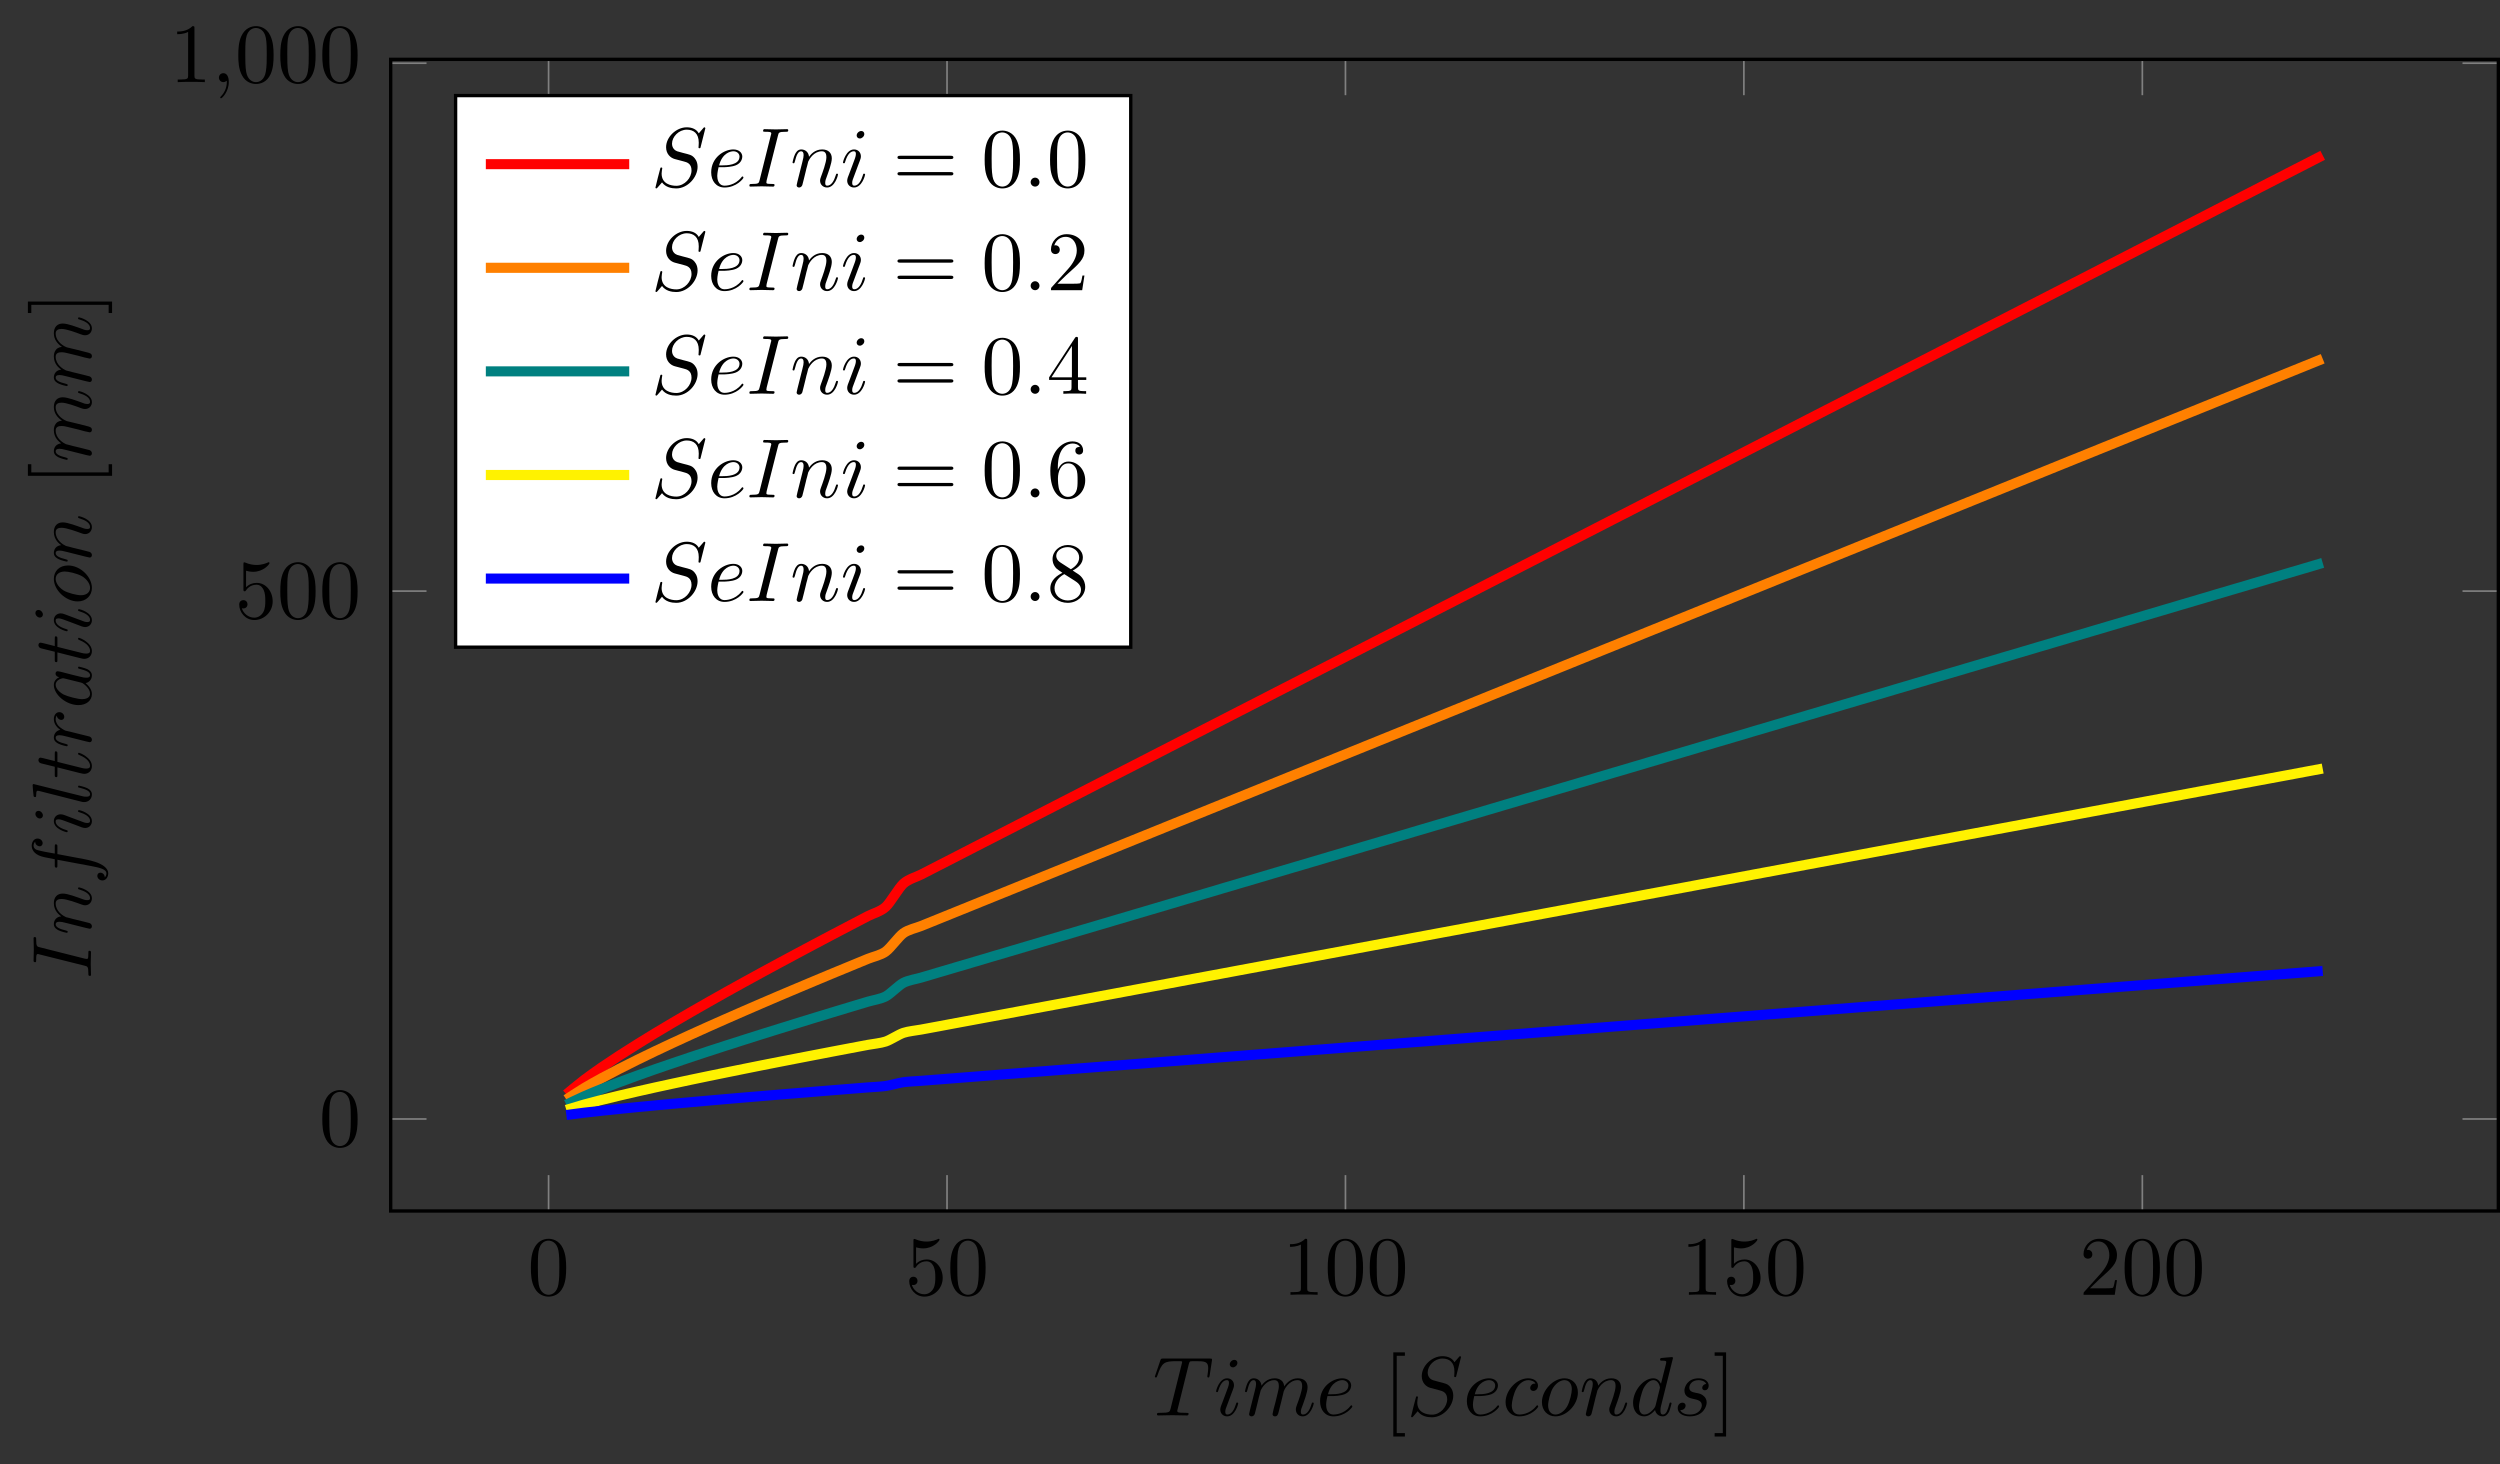 <?xml version="1.0" encoding="UTF-8"?>
<svg xmlns="http://www.w3.org/2000/svg" xmlns:xlink="http://www.w3.org/1999/xlink" width="296.506pt" height="173.687pt" viewBox="0 0 296.506 173.687" version="1.1">
<rect x="0" y="0" width="296.506" height="173.687" fill="#333333" stroke="none"/>
<defs>
<g>
<symbol overflow="visible" id="glyph0-0">
<path style="stroke:none;" d=""/>
</symbol>
<symbol overflow="visible" id="glyph0-1">
<path style="stroke:none;" d="M 4.578 -3.188 C 4.578 -3.984 4.531 -4.781 4.188 -5.516 C 3.734 -6.484 2.906 -6.641 2.5 -6.641 C 1.891 -6.641 1.172 -6.375 0.75 -5.453 C 0.438 -4.766 0.391 -3.984 0.391 -3.188 C 0.391 -2.438 0.422 -1.547 0.844 -0.781 C 1.266 0.016 2 0.219 2.484 0.219 C 3.016 0.219 3.781 0.016 4.219 -0.938 C 4.531 -1.625 4.578 -2.406 4.578 -3.188 Z M 2.484 0 C 2.094 0 1.5 -0.25 1.328 -1.203 C 1.219 -1.797 1.219 -2.719 1.219 -3.312 C 1.219 -3.953 1.219 -4.609 1.297 -5.141 C 1.484 -6.328 2.234 -6.422 2.484 -6.422 C 2.812 -6.422 3.469 -6.234 3.656 -5.25 C 3.766 -4.688 3.766 -3.938 3.766 -3.312 C 3.766 -2.562 3.766 -1.891 3.656 -1.25 C 3.5 -0.297 2.938 0 2.484 0 Z M 2.484 0 "/>
</symbol>
<symbol overflow="visible" id="glyph0-2">
<path style="stroke:none;" d="M 4.469 -2 C 4.469 -3.188 3.656 -4.188 2.578 -4.188 C 2.109 -4.188 1.672 -4.031 1.312 -3.672 L 1.312 -5.625 C 1.516 -5.562 1.844 -5.5 2.156 -5.5 C 3.391 -5.5 4.094 -6.406 4.094 -6.531 C 4.094 -6.594 4.062 -6.641 3.984 -6.641 C 3.984 -6.641 3.953 -6.641 3.906 -6.609 C 3.703 -6.516 3.219 -6.312 2.547 -6.312 C 2.156 -6.312 1.688 -6.391 1.219 -6.594 C 1.141 -6.625 1.125 -6.625 1.109 -6.625 C 1 -6.625 1 -6.547 1 -6.391 L 1 -3.438 C 1 -3.266 1 -3.188 1.141 -3.188 C 1.219 -3.188 1.234 -3.203 1.281 -3.266 C 1.391 -3.422 1.75 -3.969 2.562 -3.969 C 3.078 -3.969 3.328 -3.516 3.406 -3.328 C 3.562 -2.953 3.594 -2.578 3.594 -2.078 C 3.594 -1.719 3.594 -1.125 3.344 -0.703 C 3.109 -0.312 2.734 -0.062 2.281 -0.062 C 1.562 -0.062 0.984 -0.594 0.812 -1.172 C 0.844 -1.172 0.875 -1.156 0.984 -1.156 C 1.312 -1.156 1.484 -1.406 1.484 -1.641 C 1.484 -1.891 1.312 -2.141 0.984 -2.141 C 0.844 -2.141 0.5 -2.062 0.5 -1.609 C 0.5 -0.75 1.188 0.219 2.297 0.219 C 3.453 0.219 4.469 -0.734 4.469 -2 Z M 4.469 -2 "/>
</symbol>
<symbol overflow="visible" id="glyph0-3">
<path style="stroke:none;" d="M 2.938 -6.375 C 2.938 -6.625 2.938 -6.641 2.703 -6.641 C 2.078 -6 1.203 -6 0.891 -6 L 0.891 -5.688 C 1.094 -5.688 1.672 -5.688 2.188 -5.953 L 2.188 -0.781 C 2.188 -0.422 2.156 -0.312 1.266 -0.312 L 0.953 -0.312 L 0.953 0 C 1.297 -0.031 2.156 -0.031 2.562 -0.031 C 2.953 -0.031 3.828 -0.031 4.172 0 L 4.172 -0.312 L 3.859 -0.312 C 2.953 -0.312 2.938 -0.422 2.938 -0.781 Z M 2.938 -6.375 "/>
</symbol>
<symbol overflow="visible" id="glyph0-4">
<path style="stroke:none;" d="M 1.266 -0.766 L 2.328 -1.797 C 3.875 -3.172 4.469 -3.703 4.469 -4.703 C 4.469 -5.844 3.578 -6.641 2.359 -6.641 C 1.234 -6.641 0.5 -5.719 0.5 -4.828 C 0.5 -4.281 1 -4.281 1.031 -4.281 C 1.203 -4.281 1.547 -4.391 1.547 -4.812 C 1.547 -5.062 1.359 -5.328 1.016 -5.328 C 0.938 -5.328 0.922 -5.328 0.891 -5.312 C 1.109 -5.969 1.656 -6.328 2.234 -6.328 C 3.141 -6.328 3.562 -5.516 3.562 -4.703 C 3.562 -3.906 3.078 -3.125 2.516 -2.5 L 0.609 -0.375 C 0.5 -0.266 0.5 -0.234 0.5 0 L 4.203 0 L 4.469 -1.734 L 4.234 -1.734 C 4.172 -1.438 4.109 -1 4 -0.844 C 3.938 -0.766 3.281 -0.766 3.062 -0.766 Z M 1.266 -0.766 "/>
</symbol>
<symbol overflow="visible" id="glyph0-5">
<path style="stroke:none;" d="M 2.547 2.5 L 2.547 2.094 L 1.578 2.094 L 1.578 -7.078 L 2.547 -7.078 L 2.547 -7.484 L 1.172 -7.484 L 1.172 2.5 Z M 2.547 2.5 "/>
</symbol>
<symbol overflow="visible" id="glyph0-6">
<path style="stroke:none;" d="M 1.578 -7.484 L 0.219 -7.484 L 0.219 -7.078 L 1.188 -7.078 L 1.188 2.094 L 0.219 2.094 L 0.219 2.5 L 1.578 2.5 Z M 1.578 -7.484 "/>
</symbol>
<symbol overflow="visible" id="glyph0-7">
<path style="stroke:none;" d="M 6.844 -3.266 C 7 -3.266 7.188 -3.266 7.188 -3.453 C 7.188 -3.656 7 -3.656 6.859 -3.656 L 0.891 -3.656 C 0.75 -3.656 0.562 -3.656 0.562 -3.453 C 0.562 -3.266 0.75 -3.266 0.891 -3.266 Z M 6.859 -1.328 C 7 -1.328 7.188 -1.328 7.188 -1.531 C 7.188 -1.719 7 -1.719 6.844 -1.719 L 0.891 -1.719 C 0.75 -1.719 0.562 -1.719 0.562 -1.531 C 0.562 -1.328 0.75 -1.328 0.891 -1.328 Z M 6.859 -1.328 "/>
</symbol>
<symbol overflow="visible" id="glyph0-8">
<path style="stroke:none;" d="M 2.938 -1.641 L 2.938 -0.781 C 2.938 -0.422 2.906 -0.312 2.172 -0.312 L 1.969 -0.312 L 1.969 0 C 2.375 -0.031 2.891 -0.031 3.312 -0.031 C 3.734 -0.031 4.25 -0.031 4.672 0 L 4.672 -0.312 L 4.453 -0.312 C 3.719 -0.312 3.703 -0.422 3.703 -0.781 L 3.703 -1.641 L 4.688 -1.641 L 4.688 -1.953 L 3.703 -1.953 L 3.703 -6.484 C 3.703 -6.688 3.703 -6.75 3.531 -6.75 C 3.453 -6.75 3.422 -6.75 3.344 -6.625 L 0.281 -1.953 L 0.281 -1.641 Z M 2.984 -1.953 L 0.562 -1.953 L 2.984 -5.672 Z M 2.984 -1.953 "/>
</symbol>
<symbol overflow="visible" id="glyph0-9">
<path style="stroke:none;" d="M 1.312 -3.266 L 1.312 -3.516 C 1.312 -6.031 2.547 -6.391 3.062 -6.391 C 3.297 -6.391 3.719 -6.328 3.938 -5.984 C 3.781 -5.984 3.391 -5.984 3.391 -5.547 C 3.391 -5.234 3.625 -5.078 3.844 -5.078 C 4 -5.078 4.312 -5.172 4.312 -5.562 C 4.312 -6.156 3.875 -6.641 3.047 -6.641 C 1.766 -6.641 0.422 -5.359 0.422 -3.156 C 0.422 -0.484 1.578 0.219 2.5 0.219 C 3.609 0.219 4.562 -0.719 4.562 -2.031 C 4.562 -3.297 3.672 -4.25 2.562 -4.25 C 1.891 -4.25 1.516 -3.75 1.312 -3.266 Z M 2.5 -0.062 C 1.875 -0.062 1.578 -0.656 1.516 -0.812 C 1.328 -1.281 1.328 -2.078 1.328 -2.25 C 1.328 -3.031 1.656 -4.031 2.547 -4.031 C 2.719 -4.031 3.172 -4.031 3.484 -3.406 C 3.656 -3.047 3.656 -2.531 3.656 -2.047 C 3.656 -1.562 3.656 -1.062 3.484 -0.703 C 3.188 -0.109 2.734 -0.062 2.5 -0.062 Z M 2.5 -0.062 "/>
</symbol>
<symbol overflow="visible" id="glyph0-10">
<path style="stroke:none;" d="M 1.625 -4.562 C 1.172 -4.859 1.125 -5.188 1.125 -5.359 C 1.125 -5.969 1.781 -6.391 2.484 -6.391 C 3.203 -6.391 3.844 -5.875 3.844 -5.156 C 3.844 -4.578 3.453 -4.109 2.859 -3.766 Z M 3.078 -3.609 C 3.797 -3.984 4.281 -4.5 4.281 -5.156 C 4.281 -6.078 3.406 -6.641 2.5 -6.641 C 1.5 -6.641 0.688 -5.906 0.688 -4.969 C 0.688 -4.797 0.703 -4.344 1.125 -3.875 C 1.234 -3.766 1.609 -3.516 1.859 -3.344 C 1.281 -3.047 0.422 -2.5 0.422 -1.5 C 0.422 -0.453 1.438 0.219 2.484 0.219 C 3.609 0.219 4.562 -0.609 4.562 -1.672 C 4.562 -2.031 4.453 -2.484 4.062 -2.906 C 3.875 -3.109 3.719 -3.203 3.078 -3.609 Z M 2.078 -3.188 L 3.312 -2.406 C 3.594 -2.219 4.062 -1.922 4.062 -1.312 C 4.062 -0.578 3.312 -0.062 2.5 -0.062 C 1.641 -0.062 0.922 -0.672 0.922 -1.5 C 0.922 -2.078 1.234 -2.719 2.078 -3.188 Z M 2.078 -3.188 "/>
</symbol>
<symbol overflow="visible" id="glyph1-0">
<path style="stroke:none;" d=""/>
</symbol>
<symbol overflow="visible" id="glyph1-1">
<path style="stroke:none;" d="M 2.031 -0.016 C 2.031 -0.672 1.781 -1.062 1.391 -1.062 C 1.062 -1.062 0.859 -0.812 0.859 -0.531 C 0.859 -0.266 1.062 0 1.391 0 C 1.5 0 1.641 -0.047 1.734 -0.125 C 1.766 -0.156 1.781 -0.156 1.781 -0.156 C 1.797 -0.156 1.797 -0.156 1.797 -0.016 C 1.797 0.734 1.453 1.328 1.125 1.656 C 1.016 1.766 1.016 1.781 1.016 1.812 C 1.016 1.891 1.062 1.922 1.109 1.922 C 1.219 1.922 2.031 1.156 2.031 -0.016 Z M 2.031 -0.016 "/>
</symbol>
<symbol overflow="visible" id="glyph1-2">
<path style="stroke:none;" d="M 4.25 -6.047 C 4.328 -6.328 4.359 -6.391 4.484 -6.422 C 4.578 -6.438 4.906 -6.438 5.109 -6.438 C 6.125 -6.438 6.562 -6.406 6.562 -5.625 C 6.562 -5.469 6.531 -5.078 6.484 -4.828 C 6.484 -4.781 6.453 -4.672 6.453 -4.641 C 6.453 -4.578 6.484 -4.5 6.578 -4.5 C 6.688 -4.5 6.703 -4.578 6.734 -4.734 L 7 -6.469 C 7.016 -6.516 7.016 -6.609 7.016 -6.641 C 7.016 -6.75 6.922 -6.75 6.75 -6.75 L 1.219 -6.75 C 0.984 -6.75 0.969 -6.734 0.891 -6.547 L 0.297 -4.797 C 0.297 -4.781 0.234 -4.641 0.234 -4.609 C 0.234 -4.562 0.297 -4.5 0.359 -4.5 C 0.453 -4.5 0.469 -4.562 0.531 -4.719 C 1.062 -6.266 1.328 -6.438 2.797 -6.438 L 3.188 -6.438 C 3.469 -6.438 3.469 -6.406 3.469 -6.312 C 3.469 -6.266 3.438 -6.141 3.422 -6.109 L 2.094 -0.781 C 2 -0.422 1.969 -0.312 0.906 -0.312 C 0.547 -0.312 0.484 -0.312 0.484 -0.125 C 0.484 0 0.594 0 0.656 0 C 0.922 0 1.203 -0.016 1.469 -0.016 C 1.75 -0.016 2.047 -0.031 2.328 -0.031 C 2.609 -0.031 2.875 -0.016 3.156 -0.016 C 3.438 -0.016 3.734 0 4.016 0 C 4.109 0 4.234 0 4.234 -0.203 C 4.234 -0.312 4.156 -0.312 3.891 -0.312 C 3.656 -0.312 3.516 -0.312 3.266 -0.328 C 2.969 -0.359 2.891 -0.391 2.891 -0.547 C 2.891 -0.562 2.891 -0.609 2.938 -0.75 Z M 4.25 -6.047 "/>
</symbol>
<symbol overflow="visible" id="glyph1-3">
<path style="stroke:none;" d="M 2.828 -6.234 C 2.828 -6.438 2.688 -6.594 2.469 -6.594 C 2.188 -6.594 1.922 -6.328 1.922 -6.062 C 1.922 -5.875 2.062 -5.703 2.297 -5.703 C 2.531 -5.703 2.828 -5.938 2.828 -6.234 Z M 2.078 -2.484 C 2.188 -2.766 2.188 -2.797 2.297 -3.062 C 2.375 -3.266 2.422 -3.406 2.422 -3.594 C 2.422 -4.031 2.109 -4.406 1.609 -4.406 C 0.672 -4.406 0.297 -2.953 0.297 -2.875 C 0.297 -2.766 0.391 -2.766 0.406 -2.766 C 0.516 -2.766 0.516 -2.797 0.562 -2.953 C 0.844 -3.891 1.234 -4.188 1.578 -4.188 C 1.656 -4.188 1.828 -4.188 1.828 -3.875 C 1.828 -3.656 1.75 -3.453 1.719 -3.344 C 1.641 -3.094 1.188 -1.938 1.031 -1.5 C 0.922 -1.25 0.797 -0.922 0.797 -0.703 C 0.797 -0.234 1.141 0.109 1.609 0.109 C 2.547 0.109 2.922 -1.328 2.922 -1.422 C 2.922 -1.531 2.828 -1.531 2.797 -1.531 C 2.703 -1.531 2.703 -1.5 2.656 -1.344 C 2.469 -0.719 2.141 -0.109 1.641 -0.109 C 1.469 -0.109 1.391 -0.203 1.391 -0.438 C 1.391 -0.688 1.453 -0.828 1.688 -1.438 Z M 2.078 -2.484 "/>
</symbol>
<symbol overflow="visible" id="glyph1-4">
<path style="stroke:none;" d="M 0.875 -0.594 C 0.844 -0.438 0.781 -0.203 0.781 -0.156 C 0.781 0.016 0.922 0.109 1.078 0.109 C 1.203 0.109 1.375 0.031 1.453 -0.172 C 1.453 -0.188 1.578 -0.656 1.641 -0.906 L 1.859 -1.797 C 1.906 -2.031 1.969 -2.25 2.031 -2.469 C 2.062 -2.641 2.141 -2.938 2.156 -2.969 C 2.297 -3.281 2.828 -4.188 3.781 -4.188 C 4.234 -4.188 4.312 -3.812 4.312 -3.484 C 4.312 -3.234 4.25 -2.953 4.172 -2.656 L 3.891 -1.5 L 3.688 -0.75 C 3.656 -0.547 3.562 -0.203 3.562 -0.156 C 3.562 0.016 3.703 0.109 3.844 0.109 C 4.156 0.109 4.219 -0.141 4.297 -0.453 C 4.438 -1.016 4.812 -2.469 4.891 -2.859 C 4.922 -2.984 5.453 -4.188 6.547 -4.188 C 6.969 -4.188 7.078 -3.844 7.078 -3.484 C 7.078 -2.922 6.656 -1.781 6.453 -1.25 C 6.375 -1.016 6.328 -0.906 6.328 -0.703 C 6.328 -0.234 6.672 0.109 7.141 0.109 C 8.078 0.109 8.453 -1.344 8.453 -1.422 C 8.453 -1.531 8.359 -1.531 8.328 -1.531 C 8.234 -1.531 8.234 -1.5 8.188 -1.344 C 8.031 -0.812 7.719 -0.109 7.172 -0.109 C 7 -0.109 6.922 -0.203 6.922 -0.438 C 6.922 -0.688 7.016 -0.922 7.109 -1.141 C 7.297 -1.672 7.719 -2.766 7.719 -3.344 C 7.719 -3.984 7.312 -4.406 6.562 -4.406 C 5.828 -4.406 5.312 -3.969 4.938 -3.438 C 4.938 -3.562 4.906 -3.906 4.625 -4.141 C 4.375 -4.359 4.062 -4.406 3.812 -4.406 C 2.906 -4.406 2.422 -3.766 2.25 -3.531 C 2.203 -4.109 1.781 -4.406 1.328 -4.406 C 0.875 -4.406 0.688 -4.016 0.594 -3.844 C 0.422 -3.484 0.297 -2.906 0.297 -2.875 C 0.297 -2.766 0.391 -2.766 0.406 -2.766 C 0.516 -2.766 0.516 -2.781 0.578 -3 C 0.75 -3.703 0.953 -4.188 1.312 -4.188 C 1.469 -4.188 1.609 -4.109 1.609 -3.734 C 1.609 -3.516 1.578 -3.406 1.453 -2.891 Z M 0.875 -0.594 "/>
</symbol>
<symbol overflow="visible" id="glyph1-5">
<path style="stroke:none;" d="M 1.859 -2.297 C 2.156 -2.297 2.891 -2.328 3.391 -2.531 C 4.094 -2.828 4.141 -3.422 4.141 -3.562 C 4.141 -4 3.766 -4.406 3.078 -4.406 C 1.969 -4.406 0.453 -3.438 0.453 -1.688 C 0.453 -0.672 1.047 0.109 2.031 0.109 C 3.453 0.109 4.281 -0.953 4.281 -1.062 C 4.281 -1.125 4.234 -1.203 4.172 -1.203 C 4.109 -1.203 4.094 -1.172 4.031 -1.094 C 3.25 -0.109 2.156 -0.109 2.047 -0.109 C 1.266 -0.109 1.172 -0.953 1.172 -1.266 C 1.172 -1.391 1.188 -1.688 1.328 -2.297 Z M 1.391 -2.516 C 1.781 -4.031 2.812 -4.188 3.078 -4.188 C 3.531 -4.188 3.812 -3.891 3.812 -3.562 C 3.812 -2.516 2.219 -2.516 1.797 -2.516 Z M 1.391 -2.516 "/>
</symbol>
<symbol overflow="visible" id="glyph1-6">
<path style="stroke:none;" d="M 6.438 -6.922 C 6.438 -6.953 6.406 -7.031 6.312 -7.031 C 6.266 -7.031 6.266 -7.016 6.141 -6.875 L 5.656 -6.312 C 5.406 -6.781 4.891 -7.031 4.234 -7.031 C 2.969 -7.031 1.781 -5.875 1.781 -4.672 C 1.781 -3.875 2.297 -3.406 2.812 -3.266 L 3.875 -2.984 C 4.25 -2.891 4.797 -2.734 4.797 -1.922 C 4.797 -1.031 3.984 -0.094 3 -0.094 C 2.359 -0.094 1.25 -0.312 1.25 -1.547 C 1.25 -1.781 1.312 -2.031 1.312 -2.078 C 1.328 -2.125 1.328 -2.141 1.328 -2.156 C 1.328 -2.25 1.266 -2.266 1.219 -2.266 C 1.172 -2.266 1.141 -2.25 1.109 -2.219 C 1.078 -2.188 0.516 0.094 0.516 0.125 C 0.516 0.172 0.562 0.219 0.625 0.219 C 0.672 0.219 0.688 0.203 0.812 0.062 L 1.297 -0.5 C 1.719 0.078 2.406 0.219 2.984 0.219 C 4.344 0.219 5.516 -1.109 5.516 -2.344 C 5.516 -3.031 5.172 -3.375 5.031 -3.516 C 4.797 -3.734 4.641 -3.781 3.766 -4 C 3.531 -4.062 3.188 -4.172 3.094 -4.188 C 2.828 -4.281 2.484 -4.562 2.484 -5.094 C 2.484 -5.906 3.281 -6.75 4.234 -6.75 C 5.047 -6.75 5.656 -6.312 5.656 -5.203 C 5.656 -4.891 5.625 -4.703 5.625 -4.641 C 5.625 -4.641 5.625 -4.547 5.734 -4.547 C 5.844 -4.547 5.859 -4.578 5.891 -4.75 Z M 6.438 -6.922 "/>
</symbol>
<symbol overflow="visible" id="glyph1-7">
<path style="stroke:none;" d="M 3.953 -3.781 C 3.781 -3.781 3.656 -3.781 3.516 -3.656 C 3.344 -3.5 3.328 -3.328 3.328 -3.266 C 3.328 -3.016 3.516 -2.906 3.703 -2.906 C 3.984 -2.906 4.25 -3.156 4.25 -3.547 C 4.25 -4.031 3.781 -4.406 3.078 -4.406 C 1.734 -4.406 0.406 -2.984 0.406 -1.578 C 0.406 -0.672 0.984 0.109 2.031 0.109 C 3.453 0.109 4.281 -0.953 4.281 -1.062 C 4.281 -1.125 4.234 -1.203 4.172 -1.203 C 4.109 -1.203 4.094 -1.172 4.031 -1.094 C 3.25 -0.109 2.156 -0.109 2.047 -0.109 C 1.422 -0.109 1.141 -0.594 1.141 -1.203 C 1.141 -1.609 1.344 -2.578 1.688 -3.188 C 2 -3.766 2.547 -4.188 3.094 -4.188 C 3.422 -4.188 3.812 -4.062 3.953 -3.781 Z M 3.953 -3.781 "/>
</symbol>
<symbol overflow="visible" id="glyph1-8">
<path style="stroke:none;" d="M 4.672 -2.719 C 4.672 -3.766 3.984 -4.406 3.078 -4.406 C 1.75 -4.406 0.406 -2.984 0.406 -1.578 C 0.406 -0.594 1.078 0.109 2 0.109 C 3.328 0.109 4.672 -1.266 4.672 -2.719 Z M 2.016 -0.109 C 1.578 -0.109 1.141 -0.422 1.141 -1.203 C 1.141 -1.688 1.406 -2.766 1.719 -3.266 C 2.219 -4.031 2.797 -4.188 3.078 -4.188 C 3.656 -4.188 3.953 -3.703 3.953 -3.109 C 3.953 -2.719 3.75 -1.672 3.375 -1.031 C 3.016 -0.453 2.469 -0.109 2.016 -0.109 Z M 2.016 -0.109 "/>
</symbol>
<symbol overflow="visible" id="glyph1-9">
<path style="stroke:none;" d="M 0.875 -0.594 C 0.844 -0.438 0.781 -0.203 0.781 -0.156 C 0.781 0.016 0.922 0.109 1.078 0.109 C 1.203 0.109 1.375 0.031 1.453 -0.172 C 1.453 -0.188 1.578 -0.656 1.641 -0.906 L 1.859 -1.797 C 1.906 -2.031 1.969 -2.25 2.031 -2.469 C 2.062 -2.641 2.141 -2.938 2.156 -2.969 C 2.297 -3.281 2.828 -4.188 3.781 -4.188 C 4.234 -4.188 4.312 -3.812 4.312 -3.484 C 4.312 -2.875 3.828 -1.594 3.672 -1.172 C 3.578 -0.938 3.562 -0.812 3.562 -0.703 C 3.562 -0.234 3.922 0.109 4.391 0.109 C 5.328 0.109 5.688 -1.344 5.688 -1.422 C 5.688 -1.531 5.609 -1.531 5.578 -1.531 C 5.469 -1.531 5.469 -1.5 5.422 -1.344 C 5.219 -0.672 4.891 -0.109 4.406 -0.109 C 4.234 -0.109 4.172 -0.203 4.172 -0.438 C 4.172 -0.688 4.25 -0.922 4.344 -1.141 C 4.531 -1.672 4.953 -2.766 4.953 -3.344 C 4.953 -4 4.531 -4.406 3.812 -4.406 C 2.906 -4.406 2.422 -3.766 2.25 -3.531 C 2.203 -4.094 1.797 -4.406 1.328 -4.406 C 0.875 -4.406 0.688 -4.016 0.594 -3.844 C 0.422 -3.5 0.297 -2.906 0.297 -2.875 C 0.297 -2.766 0.391 -2.766 0.406 -2.766 C 0.516 -2.766 0.516 -2.781 0.578 -3 C 0.75 -3.703 0.953 -4.188 1.312 -4.188 C 1.5 -4.188 1.609 -4.062 1.609 -3.734 C 1.609 -3.516 1.578 -3.406 1.453 -2.891 Z M 0.875 -0.594 "/>
</symbol>
<symbol overflow="visible" id="glyph1-10">
<path style="stroke:none;" d="M 5.141 -6.812 C 5.141 -6.812 5.141 -6.922 5.016 -6.922 C 4.859 -6.922 3.922 -6.828 3.75 -6.812 C 3.672 -6.797 3.609 -6.75 3.609 -6.625 C 3.609 -6.5 3.703 -6.5 3.844 -6.5 C 4.328 -6.5 4.344 -6.438 4.344 -6.328 L 4.312 -6.125 L 3.719 -3.766 C 3.531 -4.141 3.25 -4.406 2.797 -4.406 C 1.641 -4.406 0.406 -2.938 0.406 -1.484 C 0.406 -0.547 0.953 0.109 1.719 0.109 C 1.922 0.109 2.422 0.062 3.016 -0.641 C 3.094 -0.219 3.453 0.109 3.922 0.109 C 4.281 0.109 4.5 -0.125 4.672 -0.438 C 4.828 -0.797 4.969 -1.406 4.969 -1.422 C 4.969 -1.531 4.875 -1.531 4.844 -1.531 C 4.75 -1.531 4.734 -1.484 4.703 -1.344 C 4.531 -0.703 4.359 -0.109 3.953 -0.109 C 3.672 -0.109 3.656 -0.375 3.656 -0.562 C 3.656 -0.812 3.672 -0.875 3.703 -1.047 Z M 3.078 -1.188 C 3.016 -1 3.016 -0.984 2.875 -0.812 C 2.438 -0.266 2.031 -0.109 1.75 -0.109 C 1.25 -0.109 1.109 -0.656 1.109 -1.047 C 1.109 -1.547 1.422 -2.766 1.656 -3.234 C 1.969 -3.812 2.406 -4.188 2.812 -4.188 C 3.453 -4.188 3.594 -3.375 3.594 -3.312 C 3.594 -3.25 3.578 -3.188 3.562 -3.141 Z M 3.078 -1.188 "/>
</symbol>
<symbol overflow="visible" id="glyph1-11">
<path style="stroke:none;" d="M 3.891 -3.734 C 3.625 -3.719 3.422 -3.5 3.422 -3.281 C 3.422 -3.141 3.516 -2.984 3.734 -2.984 C 3.953 -2.984 4.188 -3.156 4.188 -3.547 C 4.188 -4 3.766 -4.406 3 -4.406 C 1.688 -4.406 1.312 -3.391 1.312 -2.953 C 1.312 -2.172 2.047 -2.031 2.344 -1.969 C 2.859 -1.859 3.375 -1.75 3.375 -1.203 C 3.375 -0.953 3.156 -0.109 1.953 -0.109 C 1.812 -0.109 1.047 -0.109 0.812 -0.641 C 1.203 -0.594 1.453 -0.891 1.453 -1.172 C 1.453 -1.391 1.281 -1.516 1.078 -1.516 C 0.812 -1.516 0.516 -1.312 0.516 -0.859 C 0.516 -0.297 1.094 0.109 1.938 0.109 C 3.562 0.109 3.953 -1.094 3.953 -1.547 C 3.953 -1.906 3.766 -2.156 3.641 -2.266 C 3.375 -2.547 3.078 -2.609 2.641 -2.688 C 2.281 -2.766 1.891 -2.844 1.891 -3.297 C 1.891 -3.578 2.125 -4.188 3 -4.188 C 3.25 -4.188 3.75 -4.109 3.891 -3.734 Z M 3.891 -3.734 "/>
</symbol>
<symbol overflow="visible" id="glyph1-12">
<path style="stroke:none;" d="M 3.734 -6.047 C 3.812 -6.406 3.844 -6.5 4.641 -6.5 C 4.875 -6.5 4.953 -6.5 4.953 -6.688 C 4.953 -6.812 4.844 -6.812 4.812 -6.812 C 4.516 -6.812 3.781 -6.781 3.484 -6.781 C 3.188 -6.781 2.469 -6.812 2.156 -6.812 C 2.094 -6.812 1.969 -6.812 1.969 -6.609 C 1.969 -6.5 2.047 -6.5 2.25 -6.5 C 2.656 -6.5 2.938 -6.5 2.938 -6.312 C 2.938 -6.266 2.938 -6.234 2.906 -6.156 L 1.562 -0.781 C 1.469 -0.406 1.453 -0.312 0.656 -0.312 C 0.422 -0.312 0.344 -0.312 0.344 -0.109 C 0.344 0 0.453 0 0.484 0 C 0.781 0 1.5 -0.031 1.797 -0.031 C 2.094 -0.031 2.828 0 3.125 0 C 3.203 0 3.328 0 3.328 -0.188 C 3.328 -0.312 3.25 -0.312 3.031 -0.312 C 2.844 -0.312 2.797 -0.312 2.609 -0.328 C 2.391 -0.344 2.359 -0.391 2.359 -0.5 C 2.359 -0.578 2.375 -0.656 2.391 -0.734 Z M 3.734 -6.047 "/>
</symbol>
<symbol overflow="visible" id="glyph1-13">
<path style="stroke:none;" d="M 1.906 -0.531 C 1.906 -0.812 1.672 -1.062 1.391 -1.062 C 1.094 -1.062 0.859 -0.812 0.859 -0.531 C 0.859 -0.234 1.094 0 1.391 0 C 1.672 0 1.906 -0.234 1.906 -0.531 Z M 1.906 -0.531 "/>
</symbol>
<symbol overflow="visible" id="glyph2-0">
<path style="stroke:none;" d=""/>
</symbol>
<symbol overflow="visible" id="glyph2-1">
<path style="stroke:none;" d="M -6.047 -3.734 C -6.406 -3.812 -6.5 -3.844 -6.5 -4.641 C -6.5 -4.875 -6.5 -4.953 -6.688 -4.953 C -6.812 -4.953 -6.812 -4.844 -6.812 -4.812 C -6.812 -4.516 -6.781 -3.781 -6.781 -3.484 C -6.781 -3.188 -6.812 -2.469 -6.812 -2.156 C -6.812 -2.094 -6.812 -1.969 -6.609 -1.969 C -6.5 -1.969 -6.5 -2.047 -6.5 -2.25 C -6.5 -2.656 -6.5 -2.938 -6.312 -2.938 C -6.266 -2.938 -6.234 -2.938 -6.156 -2.906 L -0.781 -1.562 C -0.406 -1.469 -0.312 -1.453 -0.312 -0.656 C -0.312 -0.422 -0.312 -0.344 -0.109 -0.344 C 0 -0.344 0 -0.453 0 -0.484 C 0 -0.781 -0.031 -1.5 -0.031 -1.797 C -0.031 -2.094 0 -2.828 0 -3.125 C 0 -3.203 0 -3.328 -0.188 -3.328 C -0.312 -3.328 -0.312 -3.25 -0.312 -3.031 C -0.312 -2.844 -0.312 -2.797 -0.328 -2.609 C -0.344 -2.391 -0.391 -2.359 -0.5 -2.359 C -0.578 -2.359 -0.656 -2.375 -0.734 -2.391 Z M -6.047 -3.734 "/>
</symbol>
<symbol overflow="visible" id="glyph2-2">
<path style="stroke:none;" d="M -0.594 -0.875 C -0.438 -0.844 -0.203 -0.781 -0.156 -0.781 C 0.016 -0.781 0.109 -0.922 0.109 -1.078 C 0.109 -1.203 0.031 -1.375 -0.172 -1.453 C -0.188 -1.453 -0.656 -1.578 -0.906 -1.641 L -1.797 -1.859 C -2.031 -1.906 -2.25 -1.969 -2.469 -2.031 C -2.641 -2.062 -2.938 -2.141 -2.969 -2.156 C -3.281 -2.297 -4.188 -2.828 -4.188 -3.781 C -4.188 -4.234 -3.812 -4.312 -3.484 -4.312 C -2.875 -4.312 -1.594 -3.828 -1.172 -3.672 C -0.938 -3.578 -0.812 -3.562 -0.703 -3.562 C -0.234 -3.562 0.109 -3.922 0.109 -4.391 C 0.109 -5.328 -1.344 -5.688 -1.422 -5.688 C -1.531 -5.688 -1.531 -5.609 -1.531 -5.578 C -1.531 -5.469 -1.5 -5.469 -1.344 -5.422 C -0.672 -5.219 -0.109 -4.891 -0.109 -4.406 C -0.109 -4.234 -0.203 -4.172 -0.438 -4.172 C -0.688 -4.172 -0.922 -4.25 -1.141 -4.344 C -1.672 -4.531 -2.766 -4.953 -3.344 -4.953 C -4 -4.953 -4.406 -4.531 -4.406 -3.812 C -4.406 -2.906 -3.766 -2.422 -3.531 -2.25 C -4.094 -2.203 -4.406 -1.797 -4.406 -1.328 C -4.406 -0.875 -4.016 -0.688 -3.844 -0.594 C -3.5 -0.422 -2.906 -0.297 -2.875 -0.297 C -2.766 -0.297 -2.766 -0.391 -2.766 -0.406 C -2.766 -0.516 -2.781 -0.516 -3 -0.578 C -3.703 -0.75 -4.188 -0.953 -4.188 -1.312 C -4.188 -1.5 -4.062 -1.609 -3.734 -1.609 C -3.516 -1.609 -3.406 -1.578 -2.891 -1.453 Z M -0.594 -0.875 "/>
</symbol>
<symbol overflow="visible" id="glyph2-3">
<path style="stroke:none;" d="M -3.984 -3.656 L -3.984 -4.516 C -3.984 -4.719 -3.984 -4.812 -4.188 -4.812 C -4.297 -4.812 -4.297 -4.719 -4.297 -4.547 L -4.297 -3.719 L -5.438 -3.922 C -5.641 -3.969 -6.344 -4.109 -6.469 -4.172 C -6.656 -4.25 -6.812 -4.422 -6.812 -4.641 C -6.812 -4.672 -6.812 -4.938 -6.625 -5.125 C -6.594 -4.688 -6.234 -4.578 -6.094 -4.578 C -5.859 -4.578 -5.734 -4.766 -5.734 -4.953 C -5.734 -5.219 -5.969 -5.5 -6.344 -5.5 C -6.797 -5.5 -7.031 -5.047 -7.031 -4.641 C -7.031 -4.297 -6.844 -3.672 -5.859 -3.375 C -5.656 -3.312 -5.547 -3.281 -4.297 -3.047 L -4.297 -2.359 C -4.297 -2.156 -4.297 -2.047 -4.109 -2.047 C -3.984 -2.047 -3.984 -2.141 -3.984 -2.328 L -3.984 -2.984 L -0.047 -2.25 C 0.922 -2.062 1.828 -1.891 1.828 -1.375 C 1.828 -1.328 1.828 -1.094 1.641 -0.891 C 1.609 -1.359 1.25 -1.453 1.109 -1.453 C 0.875 -1.453 0.75 -1.266 0.75 -1.078 C 0.75 -0.812 0.984 -0.531 1.359 -0.531 C 1.797 -0.531 2.047 -0.969 2.047 -1.375 C 2.047 -1.922 1.453 -2.328 1.078 -2.5 C 0.453 -2.828 -0.75 -3.047 -0.828 -3.062 Z M -3.984 -3.656 "/>
</symbol>
<symbol overflow="visible" id="glyph2-4">
<path style="stroke:none;" d="M -6.234 -2.828 C -6.438 -2.828 -6.594 -2.688 -6.594 -2.469 C -6.594 -2.188 -6.328 -1.922 -6.062 -1.922 C -5.875 -1.922 -5.703 -2.062 -5.703 -2.297 C -5.703 -2.531 -5.938 -2.828 -6.234 -2.828 Z M -2.484 -2.078 C -2.766 -2.188 -2.797 -2.188 -3.062 -2.297 C -3.266 -2.375 -3.406 -2.422 -3.594 -2.422 C -4.031 -2.422 -4.406 -2.109 -4.406 -1.609 C -4.406 -0.672 -2.953 -0.297 -2.875 -0.297 C -2.766 -0.297 -2.766 -0.391 -2.766 -0.406 C -2.766 -0.516 -2.797 -0.516 -2.953 -0.562 C -3.891 -0.844 -4.188 -1.234 -4.188 -1.578 C -4.188 -1.656 -4.188 -1.828 -3.875 -1.828 C -3.656 -1.828 -3.453 -1.75 -3.344 -1.719 C -3.094 -1.641 -1.938 -1.188 -1.5 -1.031 C -1.25 -0.922 -0.922 -0.797 -0.703 -0.797 C -0.234 -0.797 0.109 -1.141 0.109 -1.609 C 0.109 -2.547 -1.328 -2.922 -1.422 -2.922 C -1.531 -2.922 -1.531 -2.828 -1.531 -2.797 C -1.531 -2.703 -1.5 -2.703 -1.344 -2.656 C -0.719 -2.469 -0.109 -2.141 -0.109 -1.641 C -0.109 -1.469 -0.203 -1.391 -0.438 -1.391 C -0.688 -1.391 -0.828 -1.453 -1.438 -1.688 Z M -2.484 -2.078 "/>
</symbol>
<symbol overflow="visible" id="glyph2-5">
<path style="stroke:none;" d="M -6.812 -2.578 C -6.812 -2.578 -6.922 -2.578 -6.922 -2.438 C -6.922 -2.219 -6.844 -1.484 -6.812 -1.219 C -6.812 -1.141 -6.797 -1.031 -6.609 -1.031 C -6.5 -1.031 -6.5 -1.141 -6.5 -1.281 C -6.5 -1.766 -6.406 -1.781 -6.328 -1.781 L -6.125 -1.75 L -1.141 -0.484 C -1.031 -0.453 -0.969 -0.438 -0.812 -0.438 C -0.234 -0.438 0.109 -0.875 0.109 -1.344 C 0.109 -1.672 -0.094 -1.922 -0.453 -2.094 C -0.828 -2.266 -1.406 -2.391 -1.422 -2.391 C -1.531 -2.391 -1.531 -2.297 -1.531 -2.266 C -1.531 -2.172 -1.484 -2.156 -1.344 -2.141 C -0.703 -1.969 -0.109 -1.781 -0.109 -1.375 C -0.109 -1.078 -0.422 -1.078 -0.562 -1.078 C -0.812 -1.078 -0.859 -1.094 -1.047 -1.141 Z M -6.812 -2.578 "/>
</symbol>
<symbol overflow="visible" id="glyph2-6">
<path style="stroke:none;" d="M -3.984 -2.047 L -3.984 -2.984 C -3.984 -3.188 -3.984 -3.297 -4.188 -3.297 C -4.297 -3.297 -4.297 -3.188 -4.297 -3.016 L -4.297 -2.141 C -5.719 -2.5 -5.906 -2.547 -5.969 -2.547 C -6.141 -2.547 -6.234 -2.422 -6.234 -2.25 C -6.234 -2.219 -6.234 -1.938 -5.875 -1.859 L -4.297 -1.469 L -4.297 -0.531 C -4.297 -0.328 -4.297 -0.234 -4.109 -0.234 C -3.984 -0.234 -3.984 -0.312 -3.984 -0.516 L -3.984 -1.391 C -1.156 -0.672 -0.984 -0.625 -0.812 -0.625 C -0.266 -0.625 0.109 -1 0.109 -1.547 C 0.109 -2.562 -1.344 -3.125 -1.422 -3.125 C -1.531 -3.125 -1.531 -3.047 -1.531 -3.016 C -1.531 -2.922 -1.5 -2.906 -1.391 -2.859 C -0.344 -2.438 -0.109 -1.906 -0.109 -1.562 C -0.109 -1.359 -0.234 -1.25 -0.562 -1.25 C -0.812 -1.25 -0.875 -1.281 -1.047 -1.312 Z M -3.984 -2.047 "/>
</symbol>
<symbol overflow="visible" id="glyph2-7">
<path style="stroke:none;" d="M -0.594 -0.875 C -0.438 -0.844 -0.203 -0.781 -0.156 -0.781 C 0.016 -0.781 0.109 -0.922 0.109 -1.078 C 0.109 -1.203 0.031 -1.375 -0.172 -1.453 C -0.203 -1.469 -1.562 -1.797 -1.75 -1.844 C -2.078 -1.922 -2.766 -2.109 -3.047 -2.156 C -3.172 -2.203 -3.641 -2.484 -3.859 -2.719 C -3.922 -2.797 -4.188 -3.094 -4.188 -3.516 C -4.188 -3.781 -4.062 -3.922 -4.062 -3.938 C -4.016 -3.641 -3.781 -3.422 -3.516 -3.422 C -3.359 -3.422 -3.172 -3.531 -3.172 -3.797 C -3.172 -4.062 -3.406 -4.344 -3.766 -4.344 C -4.109 -4.344 -4.406 -4.031 -4.406 -3.516 C -4.406 -2.875 -3.922 -2.438 -3.641 -2.25 C -4.094 -2.156 -4.406 -1.797 -4.406 -1.328 C -4.406 -0.875 -4.016 -0.688 -3.844 -0.594 C -3.5 -0.422 -2.906 -0.297 -2.875 -0.297 C -2.766 -0.297 -2.766 -0.391 -2.766 -0.406 C -2.766 -0.516 -2.781 -0.516 -3 -0.578 C -3.703 -0.75 -4.188 -0.953 -4.188 -1.312 C -4.188 -1.469 -4.109 -1.609 -3.734 -1.609 C -3.516 -1.609 -3.406 -1.578 -2.891 -1.453 Z M -0.594 -0.875 "/>
</symbol>
<symbol overflow="visible" id="glyph2-8">
<path style="stroke:none;" d="M -3.766 -3.719 C -4.141 -3.531 -4.406 -3.25 -4.406 -2.797 C -4.406 -1.641 -2.938 -0.406 -1.484 -0.406 C -0.547 -0.406 0.109 -0.953 0.109 -1.719 C 0.109 -1.922 0.062 -2.422 -0.641 -3.016 C -0.219 -3.094 0.109 -3.453 0.109 -3.922 C 0.109 -4.281 -0.125 -4.5 -0.438 -4.672 C -0.797 -4.828 -1.406 -4.969 -1.422 -4.969 C -1.531 -4.969 -1.531 -4.875 -1.531 -4.844 C -1.531 -4.75 -1.484 -4.734 -1.344 -4.703 C -0.703 -4.531 -0.109 -4.359 -0.109 -3.953 C -0.109 -3.672 -0.375 -3.656 -0.562 -3.656 C -0.781 -3.656 -0.875 -3.672 -1.312 -3.781 C -1.719 -3.891 -1.828 -3.906 -2.203 -4 L -3.594 -4.359 C -3.875 -4.422 -3.891 -4.422 -3.938 -4.422 C -4.109 -4.422 -4.203 -4.312 -4.203 -4.141 C -4.203 -3.891 -3.984 -3.75 -3.766 -3.719 Z M -1.188 -3.078 C -1 -3.016 -0.984 -3.016 -0.812 -2.875 C -0.266 -2.438 -0.109 -2.031 -0.109 -1.75 C -0.109 -1.25 -0.656 -1.109 -1.047 -1.109 C -1.547 -1.109 -2.766 -1.422 -3.234 -1.656 C -3.812 -1.969 -4.188 -2.406 -4.188 -2.812 C -4.188 -3.453 -3.375 -3.594 -3.312 -3.594 C -3.25 -3.594 -3.188 -3.578 -3.141 -3.562 Z M -1.188 -3.078 "/>
</symbol>
<symbol overflow="visible" id="glyph2-9">
<path style="stroke:none;" d="M -2.719 -4.672 C -3.766 -4.672 -4.406 -3.984 -4.406 -3.078 C -4.406 -1.75 -2.984 -0.406 -1.578 -0.406 C -0.594 -0.406 0.109 -1.078 0.109 -2 C 0.109 -3.328 -1.266 -4.672 -2.719 -4.672 Z M -0.109 -2.016 C -0.109 -1.578 -0.422 -1.141 -1.203 -1.141 C -1.688 -1.141 -2.766 -1.406 -3.266 -1.719 C -4.031 -2.219 -4.188 -2.797 -4.188 -3.078 C -4.188 -3.656 -3.703 -3.953 -3.109 -3.953 C -2.719 -3.953 -1.672 -3.75 -1.031 -3.375 C -0.453 -3.016 -0.109 -2.469 -0.109 -2.016 Z M -0.109 -2.016 "/>
</symbol>
<symbol overflow="visible" id="glyph2-10">
<path style="stroke:none;" d="M -0.594 -0.875 C -0.438 -0.844 -0.203 -0.781 -0.156 -0.781 C 0.016 -0.781 0.109 -0.922 0.109 -1.078 C 0.109 -1.203 0.031 -1.375 -0.172 -1.453 C -0.188 -1.453 -0.656 -1.578 -0.906 -1.641 L -1.797 -1.859 C -2.031 -1.906 -2.25 -1.969 -2.469 -2.031 C -2.641 -2.062 -2.938 -2.141 -2.969 -2.156 C -3.281 -2.297 -4.188 -2.828 -4.188 -3.781 C -4.188 -4.234 -3.812 -4.312 -3.484 -4.312 C -3.234 -4.312 -2.953 -4.25 -2.656 -4.172 L -1.5 -3.891 L -0.75 -3.688 C -0.547 -3.656 -0.203 -3.562 -0.156 -3.562 C 0.016 -3.562 0.109 -3.703 0.109 -3.844 C 0.109 -4.156 -0.141 -4.219 -0.453 -4.297 C -1.016 -4.438 -2.469 -4.812 -2.859 -4.891 C -2.984 -4.922 -4.188 -5.453 -4.188 -6.547 C -4.188 -6.969 -3.844 -7.078 -3.484 -7.078 C -2.922 -7.078 -1.781 -6.656 -1.25 -6.453 C -1.016 -6.375 -0.906 -6.328 -0.703 -6.328 C -0.234 -6.328 0.109 -6.672 0.109 -7.141 C 0.109 -8.078 -1.344 -8.453 -1.422 -8.453 C -1.531 -8.453 -1.531 -8.359 -1.531 -8.328 C -1.531 -8.234 -1.5 -8.234 -1.344 -8.188 C -0.812 -8.031 -0.109 -7.719 -0.109 -7.172 C -0.109 -7 -0.203 -6.922 -0.438 -6.922 C -0.688 -6.922 -0.922 -7.016 -1.141 -7.109 C -1.672 -7.297 -2.766 -7.719 -3.344 -7.719 C -3.984 -7.719 -4.406 -7.312 -4.406 -6.562 C -4.406 -5.828 -3.969 -5.312 -3.438 -4.938 C -3.562 -4.938 -3.906 -4.906 -4.141 -4.625 C -4.359 -4.375 -4.406 -4.062 -4.406 -3.812 C -4.406 -2.906 -3.766 -2.422 -3.531 -2.25 C -4.109 -2.203 -4.406 -1.781 -4.406 -1.328 C -4.406 -0.875 -4.016 -0.688 -3.844 -0.594 C -3.484 -0.422 -2.906 -0.297 -2.875 -0.297 C -2.766 -0.297 -2.766 -0.391 -2.766 -0.406 C -2.766 -0.516 -2.781 -0.516 -3 -0.578 C -3.703 -0.75 -4.188 -0.953 -4.188 -1.312 C -4.188 -1.469 -4.109 -1.609 -3.734 -1.609 C -3.516 -1.609 -3.406 -1.578 -2.891 -1.453 Z M -0.594 -0.875 "/>
</symbol>
<symbol overflow="visible" id="glyph3-0">
<path style="stroke:none;" d=""/>
</symbol>
<symbol overflow="visible" id="glyph3-1">
<path style="stroke:none;" d="M 2.5 -2.547 L 2.094 -2.547 L 2.094 -1.578 L -7.078 -1.578 L -7.078 -2.547 L -7.484 -2.547 L -7.484 -1.172 L 2.5 -1.172 Z M 2.5 -2.547 "/>
</symbol>
<symbol overflow="visible" id="glyph3-2">
<path style="stroke:none;" d="M -7.484 -1.578 L -7.484 -0.219 L -7.078 -0.219 L -7.078 -1.188 L 2.094 -1.188 L 2.094 -0.219 L 2.5 -0.219 L 2.5 -1.578 Z M -7.484 -1.578 "/>
</symbol>
</g>
<clipPath id="clip1">
  <path d="M 46 7 L 296.508 7 L 296.508 133 L 46 133 Z M 46 7 "/>
</clipPath>
<clipPath id="clip2">
  <path d="M 46 6 L 296.508 6 L 296.508 144 L 46 144 Z M 46 6 "/>
</clipPath>
<clipPath id="clip3">
  <path d="M 50 7.039 L 293 7.039 L 293 143.625 L 50 143.625 Z M 50 7.039 "/>
</clipPath>
<clipPath id="clip4">
  <path d="M 50 25 L 293 25 L 293 143.625 L 50 143.625 Z M 50 25 "/>
</clipPath>
<clipPath id="clip5">
  <path d="M 50 49 L 293 49 L 293 143.625 L 50 143.625 Z M 50 49 "/>
</clipPath>
<clipPath id="clip6">
  <path d="M 50 74 L 293 74 L 293 143.625 L 50 143.625 Z M 50 74 "/>
</clipPath>
<clipPath id="clip7">
  <path d="M 50 98 L 293 98 L 293 143.625 L 50 143.625 Z M 50 98 "/>
</clipPath>
</defs>
<g id="surface1">
<path style="fill:none;stroke-width:0.199;stroke-linecap:butt;stroke-linejoin:miter;stroke:rgb(50%,50%,50%);stroke-opacity:1;stroke-miterlimit:10;" d="M -2.106 -11.384 L -2.106 -7.13 M 45.152 -11.384 L 45.152 -7.13 M 92.406 -11.384 L 92.406 -7.13 M 139.66 -11.384 L 139.66 -7.13 M 186.918 -11.384 L 186.918 -7.13 M -2.106 125.202 L -2.106 120.952 M 45.152 125.202 L 45.152 120.952 M 92.406 125.202 L 92.406 120.952 M 139.66 125.202 L 139.66 120.952 M 186.918 125.202 L 186.918 120.952 " transform="matrix(1,0,0,-1,67.168,132.241)"/>
<g clip-path="url(#clip1)" clip-rule="nonzero">
<path style="fill:none;stroke-width:0.199;stroke-linecap:butt;stroke-linejoin:miter;stroke:rgb(50%,50%,50%);stroke-opacity:1;stroke-miterlimit:10;" d="M -20.832 -0.474 L -16.582 -0.474 M -20.832 62.136 L -16.582 62.136 M -20.832 124.745 L -16.582 124.745 M 229.141 -0.474 L 224.891 -0.474 M 229.141 62.136 L 224.891 62.136 M 229.141 124.745 L 224.891 124.745 " transform="matrix(1,0,0,-1,67.168,132.241)"/>
</g>
<g clip-path="url(#clip2)" clip-rule="nonzero">
<path style="fill:none;stroke-width:0.399;stroke-linecap:butt;stroke-linejoin:miter;stroke:rgb(0%,0%,0%);stroke-opacity:1;stroke-miterlimit:10;" d="M -20.832 -11.384 L -20.832 125.202 L 229.141 125.202 L 229.141 -11.384 Z M -20.832 -11.384 " transform="matrix(1,0,0,-1,67.168,132.241)"/>
</g>
<g style="fill:rgb(0%,0%,0%);fill-opacity:1;">
  <use xlink:href="#glyph0-1" x="62.573" y="153.564"/>
</g>
<g style="fill:rgb(0%,0%,0%);fill-opacity:1;">
  <use xlink:href="#glyph0-2" x="107.337" y="153.564"/>
  <use xlink:href="#glyph0-1" x="112.318" y="153.564"/>
</g>
<g style="fill:rgb(0%,0%,0%);fill-opacity:1;">
  <use xlink:href="#glyph0-3" x="152.101" y="153.564"/>
  <use xlink:href="#glyph0-1" x="157.082" y="153.564"/>
  <use xlink:href="#glyph0-1" x="162.064" y="153.564"/>
</g>
<g style="fill:rgb(0%,0%,0%);fill-opacity:1;">
  <use xlink:href="#glyph0-3" x="199.356" y="153.564"/>
  <use xlink:href="#glyph0-2" x="204.337" y="153.564"/>
  <use xlink:href="#glyph0-1" x="209.319" y="153.564"/>
</g>
<g style="fill:rgb(0%,0%,0%);fill-opacity:1;">
  <use xlink:href="#glyph0-4" x="246.611" y="153.564"/>
  <use xlink:href="#glyph0-1" x="251.592" y="153.564"/>
  <use xlink:href="#glyph0-1" x="256.574" y="153.564"/>
</g>
<g style="fill:rgb(0%,0%,0%);fill-opacity:1;">
  <use xlink:href="#glyph0-1" x="37.835" y="135.926"/>
</g>
<g style="fill:rgb(0%,0%,0%);fill-opacity:1;">
  <use xlink:href="#glyph0-2" x="27.872" y="73.318"/>
  <use xlink:href="#glyph0-1" x="32.853" y="73.318"/>
  <use xlink:href="#glyph0-1" x="37.835" y="73.318"/>
</g>
<g style="fill:rgb(0%,0%,0%);fill-opacity:1;">
  <use xlink:href="#glyph0-3" x="20.123" y="9.741"/>
</g>
<g style="fill:rgb(0%,0%,0%);fill-opacity:1;">
  <use xlink:href="#glyph1-1" x="25.105" y="9.741"/>
</g>
<g style="fill:rgb(0%,0%,0%);fill-opacity:1;">
  <use xlink:href="#glyph0-1" x="27.872" y="9.741"/>
  <use xlink:href="#glyph0-1" x="32.853" y="9.741"/>
  <use xlink:href="#glyph0-1" x="37.835" y="9.741"/>
</g>
<g clip-path="url(#clip3)" clip-rule="nonzero">
<path style="fill:none;stroke-width:1.196;stroke-linecap:butt;stroke-linejoin:miter;stroke:rgb(100%,0%,0%);stroke-opacity:1;stroke-miterlimit:10;" d="M -0 2.448 C -0 2.448 1.52 3.71 2.105 4.155 C 2.687 4.6 3.625 5.257 4.207 5.663 C 4.793 6.065 5.73 6.686 6.312 7.065 C 6.894 7.444 7.832 8.038 8.418 8.401 C 9 8.768 9.937 9.339 10.52 9.694 C 11.105 10.046 12.039 10.604 12.625 10.948 C 13.207 11.292 14.145 11.839 14.73 12.175 C 15.312 12.514 16.25 13.05 16.832 13.378 C 17.418 13.71 18.352 14.237 18.937 14.565 C 19.52 14.889 20.457 15.409 21.043 15.733 C 21.625 16.053 22.562 16.565 23.145 16.886 C 23.73 17.206 24.664 17.71 25.25 18.026 C 25.832 18.343 26.77 18.846 27.355 19.155 C 27.937 19.468 28.875 19.968 29.457 20.276 C 30.043 20.589 30.977 21.081 31.562 21.389 C 32.145 21.694 33.082 22.186 33.668 22.491 C 34.25 22.796 35.187 23.284 35.77 23.589 C 36.355 23.889 37.289 24.143 37.875 24.678 C 38.457 25.21 39.395 26.905 39.98 27.44 C 40.562 27.971 41.5 28.221 42.082 28.518 C 42.668 28.819 43.602 29.3 44.187 29.6 C 44.77 29.897 45.707 30.378 46.293 30.678 C 46.875 30.979 47.812 31.46 48.395 31.761 C 48.98 32.057 49.914 32.538 50.5 32.839 C 51.082 33.139 52.02 33.62 52.605 33.917 C 53.187 34.218 54.125 34.698 54.707 34.999 C 55.293 35.3 56.227 35.78 56.812 36.077 C 57.395 36.378 58.332 36.858 58.914 37.159 C 59.5 37.456 60.437 37.936 61.02 38.237 C 61.605 38.538 62.539 39.018 63.125 39.319 C 63.707 39.616 64.644 40.096 65.227 40.397 C 65.812 40.698 66.75 41.178 67.332 41.475 C 67.918 41.776 68.852 42.257 69.437 42.557 C 70.019 42.858 70.957 43.339 71.539 43.636 C 72.125 43.936 73.062 44.417 73.644 44.718 C 74.23 45.014 75.164 45.495 75.75 45.796 C 76.332 46.096 77.269 46.577 77.852 46.874 C 78.437 47.175 79.375 47.655 79.957 47.956 C 80.543 48.257 81.477 48.737 82.062 49.034 C 82.644 49.335 83.582 49.815 84.164 50.116 C 84.75 50.413 85.687 50.893 86.269 51.194 C 86.855 51.495 87.789 51.975 88.375 52.276 C 88.957 52.573 89.894 53.053 90.477 53.354 C 91.062 53.655 92 54.136 92.582 54.432 C 93.168 54.733 94.102 55.214 94.687 55.514 C 95.269 55.815 96.207 56.296 96.789 56.593 C 97.375 56.893 98.312 57.374 98.894 57.675 C 99.48 57.971 100.414 58.452 101 58.753 C 101.582 59.053 102.519 59.534 103.102 59.835 C 103.687 60.132 104.625 60.612 105.207 60.913 C 105.789 61.214 106.727 61.694 107.312 61.991 C 107.894 62.292 108.832 62.772 109.414 63.073 C 110 63.374 110.937 63.854 111.519 64.151 C 112.102 64.452 113.039 64.932 113.625 65.233 C 114.207 65.53 115.144 66.011 115.727 66.311 C 116.312 66.612 117.25 67.093 117.832 67.393 C 118.414 67.69 119.352 68.171 119.937 68.471 C 120.519 68.772 121.457 69.253 122.039 69.55 C 122.625 69.85 123.559 70.331 124.144 70.632 C 124.727 70.932 125.664 71.413 126.25 71.71 C 126.832 72.011 127.769 72.491 128.352 72.792 C 128.937 73.089 129.871 73.569 130.457 73.87 C 131.039 74.171 131.977 74.651 132.562 74.952 C 133.144 75.249 134.082 75.729 134.664 76.03 C 135.25 76.331 136.184 76.811 136.769 77.108 C 137.352 77.409 138.289 77.889 138.875 78.19 C 139.457 78.491 140.394 78.971 140.977 79.268 C 141.562 79.569 142.496 80.05 143.082 80.35 C 143.664 80.647 144.602 81.128 145.187 81.428 C 145.769 81.729 146.707 82.21 147.289 82.511 C 147.875 82.807 148.809 83.288 149.394 83.589 C 149.977 83.889 150.914 84.37 151.5 84.667 C 152.082 84.968 153.019 85.448 153.602 85.749 C 154.187 86.046 155.121 86.526 155.707 86.827 C 156.289 87.128 157.227 87.608 157.812 87.909 C 158.394 88.206 159.332 88.686 159.914 88.987 C 160.5 89.288 161.434 89.768 162.019 90.065 C 162.602 90.366 163.539 90.846 164.125 91.147 C 164.707 91.448 165.644 91.928 166.227 92.225 C 166.812 92.526 167.746 93.007 168.332 93.307 C 168.914 93.604 169.852 94.085 170.434 94.386 C 171.019 94.686 171.957 95.167 172.539 95.468 C 173.125 95.764 174.059 96.245 174.644 96.546 C 175.227 96.846 176.164 97.327 176.746 97.624 C 177.332 97.925 178.269 98.405 178.852 98.706 C 179.437 99.007 180.371 99.487 180.957 99.784 C 181.539 100.085 182.477 100.565 183.059 100.866 C 183.644 101.163 184.582 101.643 185.164 101.944 C 185.75 102.245 186.684 102.725 187.269 103.026 C 187.852 103.323 188.789 103.803 189.371 104.104 C 189.957 104.405 190.894 104.886 191.477 105.182 C 192.062 105.483 192.996 105.964 193.582 106.264 C 194.164 106.565 195.102 107.046 195.684 107.343 C 196.269 107.643 197.207 108.124 197.789 108.425 C 198.375 108.721 199.309 109.202 199.894 109.503 C 200.477 109.803 201.414 110.284 201.996 110.585 C 202.582 110.882 203.519 111.362 204.102 111.663 C 204.687 111.964 205.621 112.444 206.207 112.741 C 206.789 113.042 208.309 113.823 208.309 113.823 " transform="matrix(1,0,0,-1,67.168,132.241)"/>
</g>
<g clip-path="url(#clip4)" clip-rule="nonzero">
<path style="fill:none;stroke-width:1.196;stroke-linecap:butt;stroke-linejoin:miter;stroke:rgb(100%,50%,0%);stroke-opacity:1;stroke-miterlimit:10;" d="M -0 1.839 C -0 1.839 1.52 2.835 2.105 3.186 C 2.687 3.538 3.625 4.057 4.207 4.378 C 4.793 4.694 5.73 5.186 6.312 5.487 C 6.894 5.784 7.832 6.253 8.418 6.542 C 9 6.831 9.937 7.28 10.52 7.561 C 11.105 7.839 12.039 8.28 12.625 8.55 C 13.207 8.823 14.145 9.253 14.73 9.518 C 15.312 9.784 16.25 10.206 16.832 10.468 C 17.418 10.729 18.352 11.147 18.937 11.401 C 19.52 11.659 20.457 12.069 21.043 12.323 C 21.625 12.577 22.562 12.983 23.145 13.233 C 23.73 13.487 24.664 13.886 25.25 14.136 C 25.832 14.382 26.77 14.78 27.355 15.026 C 27.937 15.272 28.875 15.667 29.457 15.909 C 30.043 16.155 30.977 16.546 31.562 16.788 C 32.145 17.03 33.082 17.417 33.668 17.655 C 34.25 17.897 35.187 18.28 35.77 18.522 C 36.355 18.761 37.289 18.956 37.875 19.382 C 38.457 19.803 39.395 21.143 39.98 21.565 C 40.562 21.987 41.5 22.182 42.082 22.417 C 42.668 22.655 43.602 23.034 44.187 23.268 C 44.77 23.507 45.707 23.886 46.293 24.12 C 46.875 24.358 47.812 24.737 48.395 24.971 C 48.98 25.21 49.914 25.589 50.5 25.823 C 51.082 26.061 52.02 26.44 52.605 26.675 C 53.187 26.913 54.125 27.292 54.707 27.526 C 55.293 27.764 56.227 28.143 56.812 28.378 C 57.395 28.616 58.332 28.995 58.914 29.229 C 59.5 29.468 60.437 29.846 61.02 30.081 C 61.605 30.319 62.539 30.698 63.125 30.932 C 63.707 31.171 64.644 31.55 65.227 31.784 C 65.812 32.022 66.75 32.401 67.332 32.636 C 67.918 32.874 68.852 33.253 69.437 33.487 C 70.019 33.725 70.957 34.104 71.539 34.339 C 72.125 34.577 73.062 34.956 73.644 35.19 C 74.23 35.428 75.164 35.807 75.75 36.042 C 76.332 36.28 77.269 36.659 77.852 36.893 C 78.437 37.132 79.375 37.511 79.957 37.745 C 80.543 37.983 81.477 38.362 82.062 38.596 C 82.644 38.835 83.582 39.214 84.164 39.448 C 84.75 39.686 85.687 40.065 86.269 40.3 C 86.855 40.538 87.789 40.917 88.375 41.151 C 88.957 41.389 89.894 41.768 90.477 42.003 C 91.062 42.241 92 42.62 92.582 42.854 C 93.168 43.093 94.102 43.471 94.687 43.706 C 95.269 43.944 96.207 44.323 96.789 44.557 C 97.375 44.796 98.312 45.175 98.894 45.409 C 99.48 45.647 100.414 46.026 101 46.261 C 101.582 46.499 102.519 46.878 103.102 47.112 C 103.687 47.35 104.625 47.729 105.207 47.964 C 105.789 48.202 106.727 48.581 107.312 48.815 C 107.894 49.053 108.832 49.432 109.414 49.667 C 110 49.905 110.937 50.284 111.519 50.518 C 112.102 50.757 113.039 51.136 113.625 51.37 C 114.207 51.608 115.144 51.987 115.727 52.221 C 116.312 52.46 117.25 52.839 117.832 53.073 C 118.414 53.311 119.352 53.69 119.937 53.925 C 120.519 54.163 121.457 54.542 122.039 54.776 C 122.625 55.014 123.559 55.393 124.144 55.628 C 124.727 55.866 125.664 56.245 126.25 56.479 C 126.832 56.718 127.769 57.096 128.352 57.331 C 128.937 57.569 129.871 57.948 130.457 58.182 C 131.039 58.421 131.977 58.8 132.562 59.034 C 133.144 59.272 134.082 59.651 134.664 59.886 C 135.25 60.124 136.184 60.503 136.769 60.737 C 137.352 60.975 138.289 61.354 138.875 61.589 C 139.457 61.827 140.394 62.206 140.977 62.44 C 141.562 62.678 142.496 63.057 143.082 63.292 C 143.664 63.53 144.602 63.909 145.187 64.143 C 145.769 64.382 146.707 64.761 147.289 64.995 C 147.875 65.233 148.809 65.612 149.394 65.846 C 149.977 66.085 150.914 66.464 151.5 66.698 C 152.082 66.936 153.019 67.315 153.602 67.55 C 154.187 67.788 155.121 68.167 155.707 68.401 C 156.289 68.639 157.227 69.018 157.812 69.253 C 158.394 69.491 159.332 69.87 159.914 70.104 C 160.5 70.343 161.434 70.721 162.019 70.956 C 162.602 71.194 163.539 71.573 164.125 71.807 C 164.707 72.046 165.644 72.425 166.227 72.659 C 166.812 72.897 167.746 73.276 168.332 73.511 C 168.914 73.749 169.852 74.128 170.434 74.362 C 171.019 74.6 171.957 74.979 172.539 75.214 C 173.125 75.452 174.059 75.831 174.644 76.065 C 175.227 76.303 176.164 76.682 176.746 76.917 C 177.332 77.155 178.269 77.534 178.852 77.768 C 179.437 78.007 180.371 78.386 180.957 78.62 C 181.539 78.858 182.477 79.237 183.059 79.471 C 183.644 79.71 184.582 80.089 185.164 80.323 C 185.75 80.561 186.684 80.94 187.269 81.175 C 187.852 81.413 188.789 81.792 189.371 82.026 C 189.957 82.261 190.894 82.643 191.477 82.878 C 192.062 83.112 192.996 83.495 193.582 83.729 C 194.164 83.964 195.102 84.346 195.684 84.581 C 196.269 84.815 197.207 85.198 197.789 85.432 C 198.375 85.667 199.309 86.046 199.894 86.284 C 200.477 86.518 201.414 86.897 201.996 87.136 C 202.582 87.37 203.519 87.749 204.102 87.987 C 204.687 88.221 205.621 88.6 206.207 88.839 C 206.789 89.073 208.309 89.69 208.309 89.69 " transform="matrix(1,0,0,-1,67.168,132.241)"/>
</g>
<g clip-path="url(#clip5)" clip-rule="nonzero">
<path style="fill:none;stroke-width:1.196;stroke-linecap:butt;stroke-linejoin:miter;stroke:rgb(0%,50%,50%);stroke-opacity:1;stroke-miterlimit:10;" d="M -0 1.225 C -0 1.225 1.52 1.956 2.105 2.214 C 2.687 2.475 3.625 2.854 4.207 3.089 C 4.793 3.323 5.73 3.679 6.312 3.901 C 6.894 4.12 7.832 4.464 8.418 4.675 C 9 4.886 9.937 5.214 10.52 5.421 C 11.105 5.624 12.039 5.944 12.625 6.143 C 13.207 6.343 14.145 6.659 14.73 6.854 C 15.312 7.05 16.25 7.358 16.832 7.55 C 17.418 7.741 18.352 8.046 18.937 8.233 C 19.52 8.421 20.457 8.721 21.043 8.905 C 21.625 9.093 22.562 9.389 23.145 9.573 C 23.73 9.757 24.664 10.05 25.25 10.229 C 25.832 10.413 26.77 10.702 27.355 10.882 C 27.937 11.061 28.875 11.35 29.457 11.53 C 30.043 11.706 30.977 11.991 31.562 12.171 C 32.145 12.346 33.082 12.632 33.668 12.807 C 34.25 12.983 35.187 13.264 35.77 13.44 C 36.355 13.612 37.289 13.757 37.875 14.065 C 38.457 14.378 39.395 15.366 39.98 15.675 C 40.562 15.983 41.5 16.124 42.082 16.296 C 42.668 16.468 43.602 16.745 44.187 16.921 C 44.77 17.093 45.707 17.37 46.293 17.542 C 46.875 17.714 47.812 17.991 48.395 18.163 C 48.98 18.339 49.914 18.612 50.5 18.788 C 51.082 18.96 52.02 19.237 52.605 19.409 C 53.187 19.581 54.125 19.858 54.707 20.03 C 55.293 20.206 56.227 20.483 56.812 20.655 C 57.395 20.827 58.332 21.104 58.914 21.276 C 59.5 21.448 60.437 21.725 61.02 21.901 C 61.605 22.073 62.539 22.35 63.125 22.522 C 63.707 22.694 64.644 22.971 65.227 23.143 C 65.812 23.319 66.75 23.593 67.332 23.768 C 67.918 23.94 68.852 24.218 69.437 24.389 C 70.019 24.561 70.957 24.839 71.539 25.011 C 72.125 25.186 73.062 25.464 73.644 25.636 C 74.23 25.807 75.164 26.085 75.75 26.257 C 76.332 26.428 77.269 26.706 77.852 26.882 C 78.437 27.053 79.375 27.331 79.957 27.503 C 80.543 27.675 81.477 27.952 82.062 28.124 C 82.644 28.3 83.582 28.573 84.164 28.749 C 84.75 28.921 85.687 29.198 86.269 29.37 C 86.855 29.542 87.789 29.819 88.375 29.991 C 88.957 30.167 89.894 30.444 90.477 30.616 C 91.062 30.788 92 31.065 92.582 31.237 C 93.168 31.409 94.102 31.686 94.687 31.862 C 95.269 32.034 96.207 32.311 96.789 32.483 C 97.375 32.655 98.312 32.932 98.894 33.104 C 99.48 33.28 100.414 33.553 101 33.729 C 101.582 33.901 102.519 34.178 103.102 34.35 C 103.687 34.522 104.625 34.8 105.207 34.971 C 105.789 35.147 106.727 35.425 107.312 35.596 C 107.894 35.768 108.832 36.046 109.414 36.218 C 110 36.389 110.937 36.667 111.519 36.843 C 112.102 37.014 113.039 37.292 113.625 37.464 C 114.207 37.636 115.144 37.913 115.727 38.085 C 116.312 38.261 117.25 38.534 117.832 38.71 C 118.414 38.882 119.352 39.159 119.937 39.331 C 120.519 39.503 121.457 39.78 122.039 39.952 C 122.625 40.128 123.559 40.405 124.144 40.577 C 124.727 40.749 125.664 41.026 126.25 41.198 C 126.832 41.37 127.769 41.647 128.352 41.823 C 128.937 41.995 129.871 42.272 130.457 42.444 C 131.039 42.616 131.977 42.893 132.562 43.065 C 133.144 43.241 134.082 43.514 134.664 43.69 C 135.25 43.862 136.184 44.139 136.769 44.311 C 137.352 44.483 138.289 44.761 138.875 44.932 C 139.457 45.108 140.394 45.386 140.977 45.557 C 141.562 45.729 142.496 46.007 143.082 46.178 C 143.664 46.35 144.602 46.628 145.187 46.803 C 145.769 46.975 146.707 47.253 147.289 47.425 C 147.875 47.596 148.809 47.874 149.394 48.046 C 149.977 48.221 150.914 48.495 151.5 48.671 C 152.082 48.843 153.019 49.12 153.602 49.292 C 154.187 49.464 155.121 49.741 155.707 49.913 C 156.289 50.089 157.227 50.366 157.812 50.538 C 158.394 50.71 159.332 50.987 159.914 51.159 C 160.5 51.331 161.434 51.608 162.019 51.784 C 162.602 51.956 163.539 52.233 164.125 52.405 C 164.707 52.577 165.644 52.854 166.227 53.026 C 166.812 53.202 167.746 53.475 168.332 53.651 C 168.914 53.823 169.852 54.1 170.434 54.272 C 171.019 54.444 171.957 54.721 172.539 54.893 C 173.125 55.069 174.059 55.346 174.644 55.518 C 175.227 55.69 176.164 55.968 176.746 56.139 C 177.332 56.311 178.269 56.589 178.852 56.764 C 179.437 56.936 180.371 57.214 180.957 57.386 C 181.539 57.557 182.477 57.835 183.059 58.007 C 183.644 58.182 184.582 58.456 185.164 58.632 C 185.75 58.803 186.684 59.081 187.269 59.253 C 187.852 59.425 188.789 59.702 189.371 59.874 C 189.957 60.05 190.894 60.327 191.477 60.499 C 192.062 60.671 192.996 60.948 193.582 61.12 C 194.164 61.292 195.102 61.569 195.684 61.745 C 196.269 61.917 197.207 62.194 197.789 62.366 C 198.375 62.538 199.309 62.815 199.894 62.987 C 200.477 63.163 201.414 63.436 201.996 63.612 C 202.582 63.784 203.519 64.061 204.102 64.233 C 204.687 64.405 205.621 64.682 206.207 64.854 C 206.789 65.03 208.309 65.479 208.309 65.479 " transform="matrix(1,0,0,-1,67.168,132.241)"/>
</g>
<g clip-path="url(#clip6)" clip-rule="nonzero">
<path style="fill:none;stroke-width:1.196;stroke-linecap:butt;stroke-linejoin:miter;stroke:rgb(100%,94.899%,0%);stroke-opacity:1;stroke-miterlimit:10;" d="M -0 0.608 C -0 0.608 1.52 1.073 2.105 1.237 C 2.687 1.401 3.625 1.643 4.207 1.792 C 4.793 1.94 5.73 2.167 6.312 2.304 C 6.894 2.444 7.832 2.659 8.418 2.792 C 9 2.925 9.937 3.136 10.52 3.264 C 11.105 3.393 12.039 3.596 12.625 3.721 C 13.207 3.846 14.145 4.046 14.73 4.171 C 15.312 4.292 16.25 4.487 16.832 4.608 C 17.418 4.729 18.352 4.921 18.937 5.038 C 19.52 5.159 20.457 5.346 21.043 5.464 C 21.625 5.581 22.562 5.768 23.145 5.886 C 23.73 5.999 24.664 6.182 25.25 6.3 C 25.832 6.413 26.77 6.596 27.355 6.71 C 27.937 6.823 28.875 7.003 29.457 7.116 C 30.043 7.229 30.977 7.409 31.562 7.522 C 32.145 7.632 33.082 7.811 33.668 7.921 C 34.25 8.03 35.187 8.21 35.77 8.319 C 36.355 8.428 37.289 8.518 37.875 8.714 C 38.457 8.913 39.395 9.542 39.98 9.741 C 40.562 9.936 41.5 10.022 42.082 10.132 C 42.668 10.241 43.602 10.413 44.187 10.522 C 44.77 10.632 45.707 10.807 46.293 10.917 C 46.875 11.022 47.812 11.198 48.395 11.307 C 48.98 11.417 49.914 11.589 50.5 11.698 C 51.082 11.807 52.02 11.983 52.605 12.089 C 53.187 12.198 54.125 12.374 54.707 12.483 C 55.293 12.593 56.227 12.764 56.812 12.874 C 57.395 12.983 58.332 13.159 58.914 13.264 C 59.5 13.374 60.437 13.55 61.02 13.659 C 61.605 13.768 62.539 13.94 63.125 14.05 C 63.707 14.159 64.644 14.335 65.227 14.44 C 65.812 14.55 66.75 14.725 67.332 14.835 C 67.918 14.944 68.852 15.116 69.437 15.225 C 70.019 15.335 70.957 15.507 71.539 15.616 C 72.125 15.725 73.062 15.901 73.644 16.011 C 74.23 16.116 75.164 16.292 75.75 16.401 C 76.332 16.511 77.269 16.682 77.852 16.792 C 78.437 16.901 79.375 17.077 79.957 17.186 C 80.543 17.292 81.477 17.468 82.062 17.577 C 82.644 17.686 83.582 17.858 84.164 17.968 C 84.75 18.077 85.687 18.253 86.269 18.362 C 86.855 18.468 87.789 18.643 88.375 18.753 C 88.957 18.862 89.894 19.034 90.477 19.143 C 91.062 19.253 92 19.428 92.582 19.534 C 93.168 19.643 94.102 19.819 94.687 19.928 C 95.269 20.038 96.207 20.21 96.789 20.319 C 97.375 20.428 98.312 20.604 98.894 20.71 C 99.48 20.819 100.414 20.995 101 21.104 C 101.582 21.214 102.519 21.386 103.102 21.495 C 103.687 21.604 104.625 21.78 105.207 21.886 C 105.789 21.995 106.727 22.171 107.312 22.28 C 107.894 22.389 108.832 22.561 109.414 22.671 C 110 22.78 110.937 22.952 111.519 23.061 C 112.102 23.171 113.039 23.346 113.625 23.456 C 114.207 23.561 115.144 23.737 115.727 23.846 C 116.312 23.956 117.25 24.128 117.832 24.237 C 118.414 24.346 119.352 24.522 119.937 24.632 C 120.519 24.737 121.457 24.913 122.039 25.022 C 122.625 25.132 123.559 25.303 124.144 25.413 C 124.727 25.522 125.664 25.698 126.25 25.807 C 126.832 25.913 127.769 26.089 128.352 26.198 C 128.937 26.307 129.871 26.479 130.457 26.589 C 131.039 26.698 131.977 26.874 132.562 26.979 C 133.144 27.089 134.082 27.264 134.664 27.374 C 135.25 27.483 136.184 27.655 136.769 27.764 C 137.352 27.874 138.289 28.05 138.875 28.155 C 139.457 28.264 140.394 28.44 140.977 28.55 C 141.562 28.659 142.496 28.831 143.082 28.94 C 143.664 29.05 144.602 29.225 145.187 29.331 C 145.769 29.44 146.707 29.616 147.289 29.725 C 147.875 29.835 148.809 30.007 149.394 30.116 C 149.977 30.225 150.914 30.397 151.5 30.507 C 152.082 30.616 153.019 30.792 153.602 30.901 C 154.187 31.007 155.121 31.182 155.707 31.292 C 156.289 31.401 157.227 31.573 157.812 31.682 C 158.394 31.792 159.332 31.968 159.914 32.077 C 160.5 32.182 161.434 32.358 162.019 32.468 C 162.602 32.577 163.539 32.749 164.125 32.858 C 164.707 32.968 165.644 33.143 166.227 33.253 C 166.812 33.358 167.746 33.534 168.332 33.643 C 168.914 33.753 169.852 33.925 170.434 34.034 C 171.019 34.143 171.957 34.319 172.539 34.425 C 173.125 34.534 174.059 34.71 174.644 34.819 C 175.227 34.928 176.164 35.1 176.746 35.21 C 177.332 35.319 178.269 35.495 178.852 35.6 C 179.437 35.71 180.371 35.886 180.957 35.995 C 181.539 36.104 182.477 36.276 183.059 36.386 C 183.644 36.495 184.582 36.671 185.164 36.776 C 185.75 36.886 186.684 37.061 187.269 37.171 C 187.852 37.276 188.789 37.452 189.371 37.561 C 189.957 37.671 190.894 37.843 191.477 37.952 C 192.062 38.061 192.996 38.237 193.582 38.346 C 194.164 38.452 195.102 38.628 195.684 38.737 C 196.269 38.846 197.207 39.018 197.789 39.128 C 198.375 39.237 199.309 39.413 199.894 39.522 C 200.477 39.628 201.414 39.803 201.996 39.913 C 202.582 40.022 203.519 40.194 204.102 40.303 C 204.687 40.413 205.621 40.589 206.207 40.698 C 206.789 40.803 208.309 41.089 208.309 41.089 " transform="matrix(1,0,0,-1,67.168,132.241)"/>
</g>
<g clip-path="url(#clip7)" clip-rule="nonzero">
<path style="fill:none;stroke-width:1.196;stroke-linecap:butt;stroke-linejoin:miter;stroke:rgb(0%,0%,100%);stroke-opacity:1;stroke-miterlimit:10;" d="M -0 -0.001 C -0 -0.001 1.52 0.202 2.105 0.272 C 2.687 0.343 3.625 0.444 4.207 0.507 C 4.793 0.569 5.73 0.667 6.312 0.725 C 6.894 0.788 7.832 0.878 8.418 0.936 C 9 0.991 9.937 1.081 10.52 1.136 C 11.105 1.19 12.039 1.276 12.625 1.331 C 13.207 1.382 14.145 1.468 14.73 1.518 C 15.312 1.573 16.25 1.655 16.832 1.706 C 17.418 1.757 18.352 1.839 18.937 1.889 C 19.52 1.94 20.457 2.018 21.043 2.069 C 21.625 2.116 22.562 2.198 23.145 2.245 C 23.73 2.296 24.664 2.374 25.25 2.421 C 25.832 2.468 26.77 2.546 27.355 2.593 C 27.937 2.643 28.875 2.718 29.457 2.764 C 30.043 2.815 30.977 2.889 31.562 2.936 C 32.145 2.983 33.082 3.057 33.668 3.104 C 34.25 3.151 35.187 3.225 35.77 3.272 C 36.355 3.319 37.289 3.354 37.875 3.44 C 38.457 3.526 39.395 3.804 39.98 3.889 C 40.562 3.971 41.5 4.007 42.082 4.053 C 42.668 4.096 43.602 4.171 44.187 4.218 C 44.77 4.264 45.707 4.335 46.293 4.382 C 46.875 4.428 47.812 4.503 48.395 4.546 C 48.98 4.593 49.914 4.667 50.5 4.714 C 51.082 4.757 52.02 4.831 52.605 4.878 C 53.187 4.925 54.125 4.995 54.707 5.042 C 55.293 5.089 56.227 5.163 56.812 5.206 C 57.395 5.253 58.332 5.327 58.914 5.374 C 59.5 5.417 60.437 5.491 61.02 5.538 C 61.605 5.581 62.539 5.655 63.125 5.702 C 63.707 5.749 64.644 5.823 65.227 5.866 C 65.812 5.913 66.75 5.987 67.332 6.03 C 67.918 6.077 68.852 6.151 69.437 6.198 C 70.019 6.241 70.957 6.315 71.539 6.362 C 72.125 6.409 73.062 6.479 73.644 6.526 C 74.23 6.573 75.164 6.647 75.75 6.69 C 76.332 6.737 77.269 6.811 77.852 6.858 C 78.437 6.901 79.375 6.975 79.957 7.022 C 80.543 7.069 81.477 7.139 82.062 7.186 C 82.644 7.233 83.582 7.307 84.164 7.35 C 84.75 7.397 85.687 7.471 86.269 7.514 C 86.855 7.561 87.789 7.636 88.375 7.682 C 88.957 7.725 89.894 7.8 90.477 7.846 C 91.062 7.893 92 7.964 92.582 8.011 C 93.168 8.057 94.102 8.132 94.687 8.175 C 95.269 8.221 96.207 8.296 96.789 8.343 C 97.375 8.386 98.312 8.46 98.894 8.507 C 99.48 8.553 100.414 8.624 101 8.671 C 101.582 8.718 102.519 8.792 103.102 8.835 C 103.687 8.882 104.625 8.956 105.207 9.003 C 105.789 9.046 106.727 9.12 107.312 9.167 C 107.894 9.21 108.832 9.284 109.414 9.331 C 110 9.378 110.937 9.448 111.519 9.495 C 112.102 9.542 113.039 9.616 113.625 9.659 C 114.207 9.706 115.144 9.78 115.727 9.827 C 116.312 9.87 117.25 9.944 117.832 9.991 C 118.414 10.038 119.352 10.108 119.937 10.155 C 120.519 10.202 121.457 10.276 122.039 10.319 C 122.625 10.366 123.559 10.44 124.144 10.487 C 124.727 10.53 125.664 10.604 126.25 10.651 C 126.832 10.694 127.769 10.768 128.352 10.815 C 128.937 10.862 129.871 10.932 130.457 10.979 C 131.039 11.026 131.977 11.1 132.562 11.143 C 133.144 11.19 134.082 11.264 134.664 11.311 C 135.25 11.354 136.184 11.428 136.769 11.475 C 137.352 11.522 138.289 11.593 138.875 11.639 C 139.457 11.686 140.394 11.761 140.977 11.803 C 141.562 11.85 142.496 11.925 143.082 11.971 C 143.664 12.014 144.602 12.089 145.187 12.136 C 145.769 12.178 146.707 12.253 147.289 12.3 C 147.875 12.346 148.809 12.421 149.394 12.464 C 149.977 12.511 150.914 12.585 151.5 12.628 C 152.082 12.675 153.019 12.749 153.602 12.796 C 154.187 12.839 155.121 12.913 155.707 12.96 C 156.289 13.007 157.227 13.077 157.812 13.124 C 158.394 13.171 159.332 13.245 159.914 13.288 C 160.5 13.335 161.434 13.409 162.019 13.456 C 162.602 13.499 163.539 13.573 164.125 13.62 C 164.707 13.667 165.644 13.737 166.227 13.784 C 166.812 13.831 167.746 13.905 168.332 13.948 C 168.914 13.995 169.852 14.069 170.434 14.112 C 171.019 14.159 171.957 14.233 172.539 14.28 C 173.125 14.323 174.059 14.397 174.644 14.444 C 175.227 14.491 176.164 14.561 176.746 14.608 C 177.332 14.655 178.269 14.729 178.852 14.772 C 179.437 14.819 180.371 14.893 180.957 14.94 C 181.539 14.983 182.477 15.057 183.059 15.104 C 183.644 15.151 184.582 15.221 185.164 15.268 C 185.75 15.315 186.684 15.389 187.269 15.432 C 187.852 15.479 188.789 15.553 189.371 15.6 C 189.957 15.643 190.894 15.718 191.477 15.764 C 192.062 15.807 192.996 15.882 193.582 15.928 C 194.164 15.975 195.102 16.046 195.684 16.093 C 196.269 16.139 197.207 16.214 197.789 16.257 C 198.375 16.303 199.309 16.378 199.894 16.425 C 200.477 16.468 201.414 16.542 201.996 16.589 C 202.582 16.636 203.519 16.706 204.102 16.753 C 204.687 16.8 205.621 16.874 206.207 16.917 C 206.789 16.964 208.309 17.085 208.309 17.085 " transform="matrix(1,0,0,-1,67.168,132.241)"/>
</g>
<g style="fill:rgb(0%,0%,0%);fill-opacity:1;">
  <use xlink:href="#glyph1-2" x="136.734" y="167.876"/>
</g>
<g style="fill:rgb(0%,0%,0%);fill-opacity:1;">
  <use xlink:href="#glyph1-3" x="143.931" y="167.876"/>
  <use xlink:href="#glyph1-4" x="147.363" y="167.876"/>
  <use xlink:href="#glyph1-5" x="156.11" y="167.876"/>
</g>
<g style="fill:rgb(0%,0%,0%);fill-opacity:1;">
  <use xlink:href="#glyph0-5" x="164.076" y="167.876"/>
</g>
<g style="fill:rgb(0%,0%,0%);fill-opacity:1;">
  <use xlink:href="#glyph1-6" x="166.843" y="167.876"/>
</g>
<g style="fill:rgb(0%,0%,0%);fill-opacity:1;">
  <use xlink:href="#glyph1-5" x="173.52" y="167.876"/>
  <use xlink:href="#glyph1-7" x="178.159" y="167.876"/>
  <use xlink:href="#glyph1-8" x="182.47" y="167.876"/>
  <use xlink:href="#glyph1-9" x="187.299" y="167.876"/>
  <use xlink:href="#glyph1-10" x="193.279" y="167.876"/>
  <use xlink:href="#glyph1-11" x="198.464" y="167.876"/>
</g>
<g style="fill:rgb(0%,0%,0%);fill-opacity:1;">
  <use xlink:href="#glyph0-6" x="203.141" y="167.876"/>
</g>
<g style="fill:rgb(0%,0%,0%);fill-opacity:1;">
  <use xlink:href="#glyph2-1" x="10.792" y="116.089"/>
</g>
<g style="fill:rgb(0%,0%,0%);fill-opacity:1;">
  <use xlink:href="#glyph2-2" x="10.792" y="110.932"/>
  <use xlink:href="#glyph2-3" x="10.792" y="104.953"/>
</g>
<g style="fill:rgb(0%,0%,0%);fill-opacity:1;">
  <use xlink:href="#glyph2-4" x="10.792" y="98.999"/>
  <use xlink:href="#glyph2-5" x="10.792" y="95.567"/>
</g>
<g style="fill:rgb(0%,0%,0%);fill-opacity:1;">
  <use xlink:href="#glyph2-6" x="10.792" y="92.405"/>
  <use xlink:href="#glyph2-7" x="10.792" y="88.807"/>
</g>
<g style="fill:rgb(0%,0%,0%);fill-opacity:1;">
  <use xlink:href="#glyph2-8" x="10.792" y="84.033"/>
  <use xlink:href="#glyph2-6" x="10.792" y="78.767"/>
  <use xlink:href="#glyph2-4" x="10.792" y="75.169"/>
  <use xlink:href="#glyph2-9" x="10.792" y="71.737"/>
  <use xlink:href="#glyph2-2" x="10.792" y="66.908"/>
</g>
<g style="fill:rgb(0%,0%,0%);fill-opacity:1;">
  <use xlink:href="#glyph3-1" x="10.792" y="57.605"/>
</g>
<g style="fill:rgb(0%,0%,0%);fill-opacity:1;">
  <use xlink:href="#glyph2-10" x="10.792" y="54.837"/>
  <use xlink:href="#glyph2-10" x="10.792" y="46.09"/>
</g>
<g style="fill:rgb(0%,0%,0%);fill-opacity:1;">
  <use xlink:href="#glyph3-2" x="10.792" y="37.343"/>
</g>
<path style="fill-rule:nonzero;fill:rgb(100%,100%,100%);fill-opacity:1;stroke-width:0.399;stroke-linecap:butt;stroke-linejoin:miter;stroke:rgb(0%,0%,0%);stroke-opacity:1;stroke-miterlimit:10;" d="M -13.133 55.483 L 66.941 55.483 L 66.941 120.905 L -13.133 120.905 Z M -13.133 55.483 " transform="matrix(1,0,0,-1,67.168,132.241)"/>
<path style="fill:none;stroke-width:1.196;stroke-linecap:butt;stroke-linejoin:miter;stroke:rgb(100%,0%,0%);stroke-opacity:1;stroke-miterlimit:10;" d="M 0 0 C 0 0 6.145 0 8.504 0 C 10.863 0 17.008 0 17.008 0 " transform="matrix(1,0,0,-1,57.621,19.473)"/>
<g style="fill:rgb(0%,0%,0%);fill-opacity:1;">
  <use xlink:href="#glyph1-6" x="77.219" y="22.13"/>
</g>
<g style="fill:rgb(0%,0%,0%);fill-opacity:1;">
  <use xlink:href="#glyph1-5" x="83.896" y="22.13"/>
  <use xlink:href="#glyph1-12" x="88.535" y="22.13"/>
</g>
<g style="fill:rgb(0%,0%,0%);fill-opacity:1;">
  <use xlink:href="#glyph1-9" x="93.701" y="22.13"/>
  <use xlink:href="#glyph1-3" x="99.681" y="22.13"/>
</g>
<g style="fill:rgb(0%,0%,0%);fill-opacity:1;">
  <use xlink:href="#glyph0-7" x="105.882" y="22.13"/>
</g>
<g style="fill:rgb(0%,0%,0%);fill-opacity:1;">
  <use xlink:href="#glyph0-1" x="116.391" y="22.13"/>
</g>
<g style="fill:rgb(0%,0%,0%);fill-opacity:1;">
  <use xlink:href="#glyph1-13" x="121.379" y="22.13"/>
</g>
<g style="fill:rgb(0%,0%,0%);fill-opacity:1;">
  <use xlink:href="#glyph0-1" x="124.147" y="22.13"/>
</g>
<path style="fill:none;stroke-width:1.196;stroke-linecap:butt;stroke-linejoin:miter;stroke:rgb(100%,50%,0%);stroke-opacity:1;stroke-miterlimit:10;" d="M 0 -0.001 C 0 -0.001 6.145 -0.001 8.504 -0.001 C 10.863 -0.001 17.008 -0.001 17.008 -0.001 " transform="matrix(1,0,0,-1,57.621,31.761)"/>
<g style="fill:rgb(0%,0%,0%);fill-opacity:1;">
  <use xlink:href="#glyph1-6" x="77.219" y="34.417"/>
</g>
<g style="fill:rgb(0%,0%,0%);fill-opacity:1;">
  <use xlink:href="#glyph1-5" x="83.896" y="34.417"/>
  <use xlink:href="#glyph1-12" x="88.535" y="34.417"/>
</g>
<g style="fill:rgb(0%,0%,0%);fill-opacity:1;">
  <use xlink:href="#glyph1-9" x="93.701" y="34.417"/>
  <use xlink:href="#glyph1-3" x="99.681" y="34.417"/>
</g>
<g style="fill:rgb(0%,0%,0%);fill-opacity:1;">
  <use xlink:href="#glyph0-7" x="105.882" y="34.417"/>
</g>
<g style="fill:rgb(0%,0%,0%);fill-opacity:1;">
  <use xlink:href="#glyph0-1" x="116.391" y="34.417"/>
</g>
<g style="fill:rgb(0%,0%,0%);fill-opacity:1;">
  <use xlink:href="#glyph1-13" x="121.379" y="34.417"/>
</g>
<g style="fill:rgb(0%,0%,0%);fill-opacity:1;">
  <use xlink:href="#glyph0-4" x="124.147" y="34.417"/>
</g>
<path style="fill:none;stroke-width:1.196;stroke-linecap:butt;stroke-linejoin:miter;stroke:rgb(0%,50%,50%);stroke-opacity:1;stroke-miterlimit:10;" d="M 0 0.001 C 0 0.001 6.145 0.001 8.504 0.001 C 10.863 0.001 17.008 0.001 17.008 0.001 " transform="matrix(1,0,0,-1,57.621,44.048)"/>
<g style="fill:rgb(0%,0%,0%);fill-opacity:1;">
  <use xlink:href="#glyph1-6" x="77.219" y="46.704"/>
</g>
<g style="fill:rgb(0%,0%,0%);fill-opacity:1;">
  <use xlink:href="#glyph1-5" x="83.896" y="46.704"/>
  <use xlink:href="#glyph1-12" x="88.535" y="46.704"/>
</g>
<g style="fill:rgb(0%,0%,0%);fill-opacity:1;">
  <use xlink:href="#glyph1-9" x="93.701" y="46.704"/>
  <use xlink:href="#glyph1-3" x="99.681" y="46.704"/>
</g>
<g style="fill:rgb(0%,0%,0%);fill-opacity:1;">
  <use xlink:href="#glyph0-7" x="105.882" y="46.704"/>
</g>
<g style="fill:rgb(0%,0%,0%);fill-opacity:1;">
  <use xlink:href="#glyph0-1" x="116.391" y="46.704"/>
</g>
<g style="fill:rgb(0%,0%,0%);fill-opacity:1;">
  <use xlink:href="#glyph1-13" x="121.379" y="46.704"/>
</g>
<g style="fill:rgb(0%,0%,0%);fill-opacity:1;">
  <use xlink:href="#glyph0-8" x="124.147" y="46.704"/>
</g>
<path style="fill:none;stroke-width:1.196;stroke-linecap:butt;stroke-linejoin:miter;stroke:rgb(100%,94.899%,0%);stroke-opacity:1;stroke-miterlimit:10;" d="M 0 -0.001 C 0 -0.001 6.145 -0.001 8.504 -0.001 C 10.863 -0.001 17.008 -0.001 17.008 -0.001 " transform="matrix(1,0,0,-1,57.621,56.335)"/>
<g style="fill:rgb(0%,0%,0%);fill-opacity:1;">
  <use xlink:href="#glyph1-6" x="77.219" y="58.992"/>
</g>
<g style="fill:rgb(0%,0%,0%);fill-opacity:1;">
  <use xlink:href="#glyph1-5" x="83.896" y="58.992"/>
  <use xlink:href="#glyph1-12" x="88.535" y="58.992"/>
</g>
<g style="fill:rgb(0%,0%,0%);fill-opacity:1;">
  <use xlink:href="#glyph1-9" x="93.701" y="58.992"/>
  <use xlink:href="#glyph1-3" x="99.681" y="58.992"/>
</g>
<g style="fill:rgb(0%,0%,0%);fill-opacity:1;">
  <use xlink:href="#glyph0-7" x="105.882" y="58.992"/>
</g>
<g style="fill:rgb(0%,0%,0%);fill-opacity:1;">
  <use xlink:href="#glyph0-1" x="116.391" y="58.992"/>
</g>
<g style="fill:rgb(0%,0%,0%);fill-opacity:1;">
  <use xlink:href="#glyph1-13" x="121.379" y="58.992"/>
</g>
<g style="fill:rgb(0%,0%,0%);fill-opacity:1;">
  <use xlink:href="#glyph0-9" x="124.147" y="58.992"/>
</g>
<path style="fill:none;stroke-width:1.196;stroke-linecap:butt;stroke-linejoin:miter;stroke:rgb(0%,0%,100%);stroke-opacity:1;stroke-miterlimit:10;" d="M 0 0.001 C 0 0.001 6.145 0.001 8.504 0.001 C 10.863 0.001 17.008 0.001 17.008 0.001 " transform="matrix(1,0,0,-1,57.621,68.622)"/>
<g style="fill:rgb(0%,0%,0%);fill-opacity:1;">
  <use xlink:href="#glyph1-6" x="77.219" y="71.279"/>
</g>
<g style="fill:rgb(0%,0%,0%);fill-opacity:1;">
  <use xlink:href="#glyph1-5" x="83.896" y="71.279"/>
  <use xlink:href="#glyph1-12" x="88.535" y="71.279"/>
</g>
<g style="fill:rgb(0%,0%,0%);fill-opacity:1;">
  <use xlink:href="#glyph1-9" x="93.701" y="71.279"/>
  <use xlink:href="#glyph1-3" x="99.681" y="71.279"/>
</g>
<g style="fill:rgb(0%,0%,0%);fill-opacity:1;">
  <use xlink:href="#glyph0-7" x="105.882" y="71.279"/>
</g>
<g style="fill:rgb(0%,0%,0%);fill-opacity:1;">
  <use xlink:href="#glyph0-1" x="116.391" y="71.279"/>
</g>
<g style="fill:rgb(0%,0%,0%);fill-opacity:1;">
  <use xlink:href="#glyph1-13" x="121.379" y="71.279"/>
</g>
<g style="fill:rgb(0%,0%,0%);fill-opacity:1;">
  <use xlink:href="#glyph0-10" x="124.147" y="71.279"/>
</g>
</g>
</svg>
